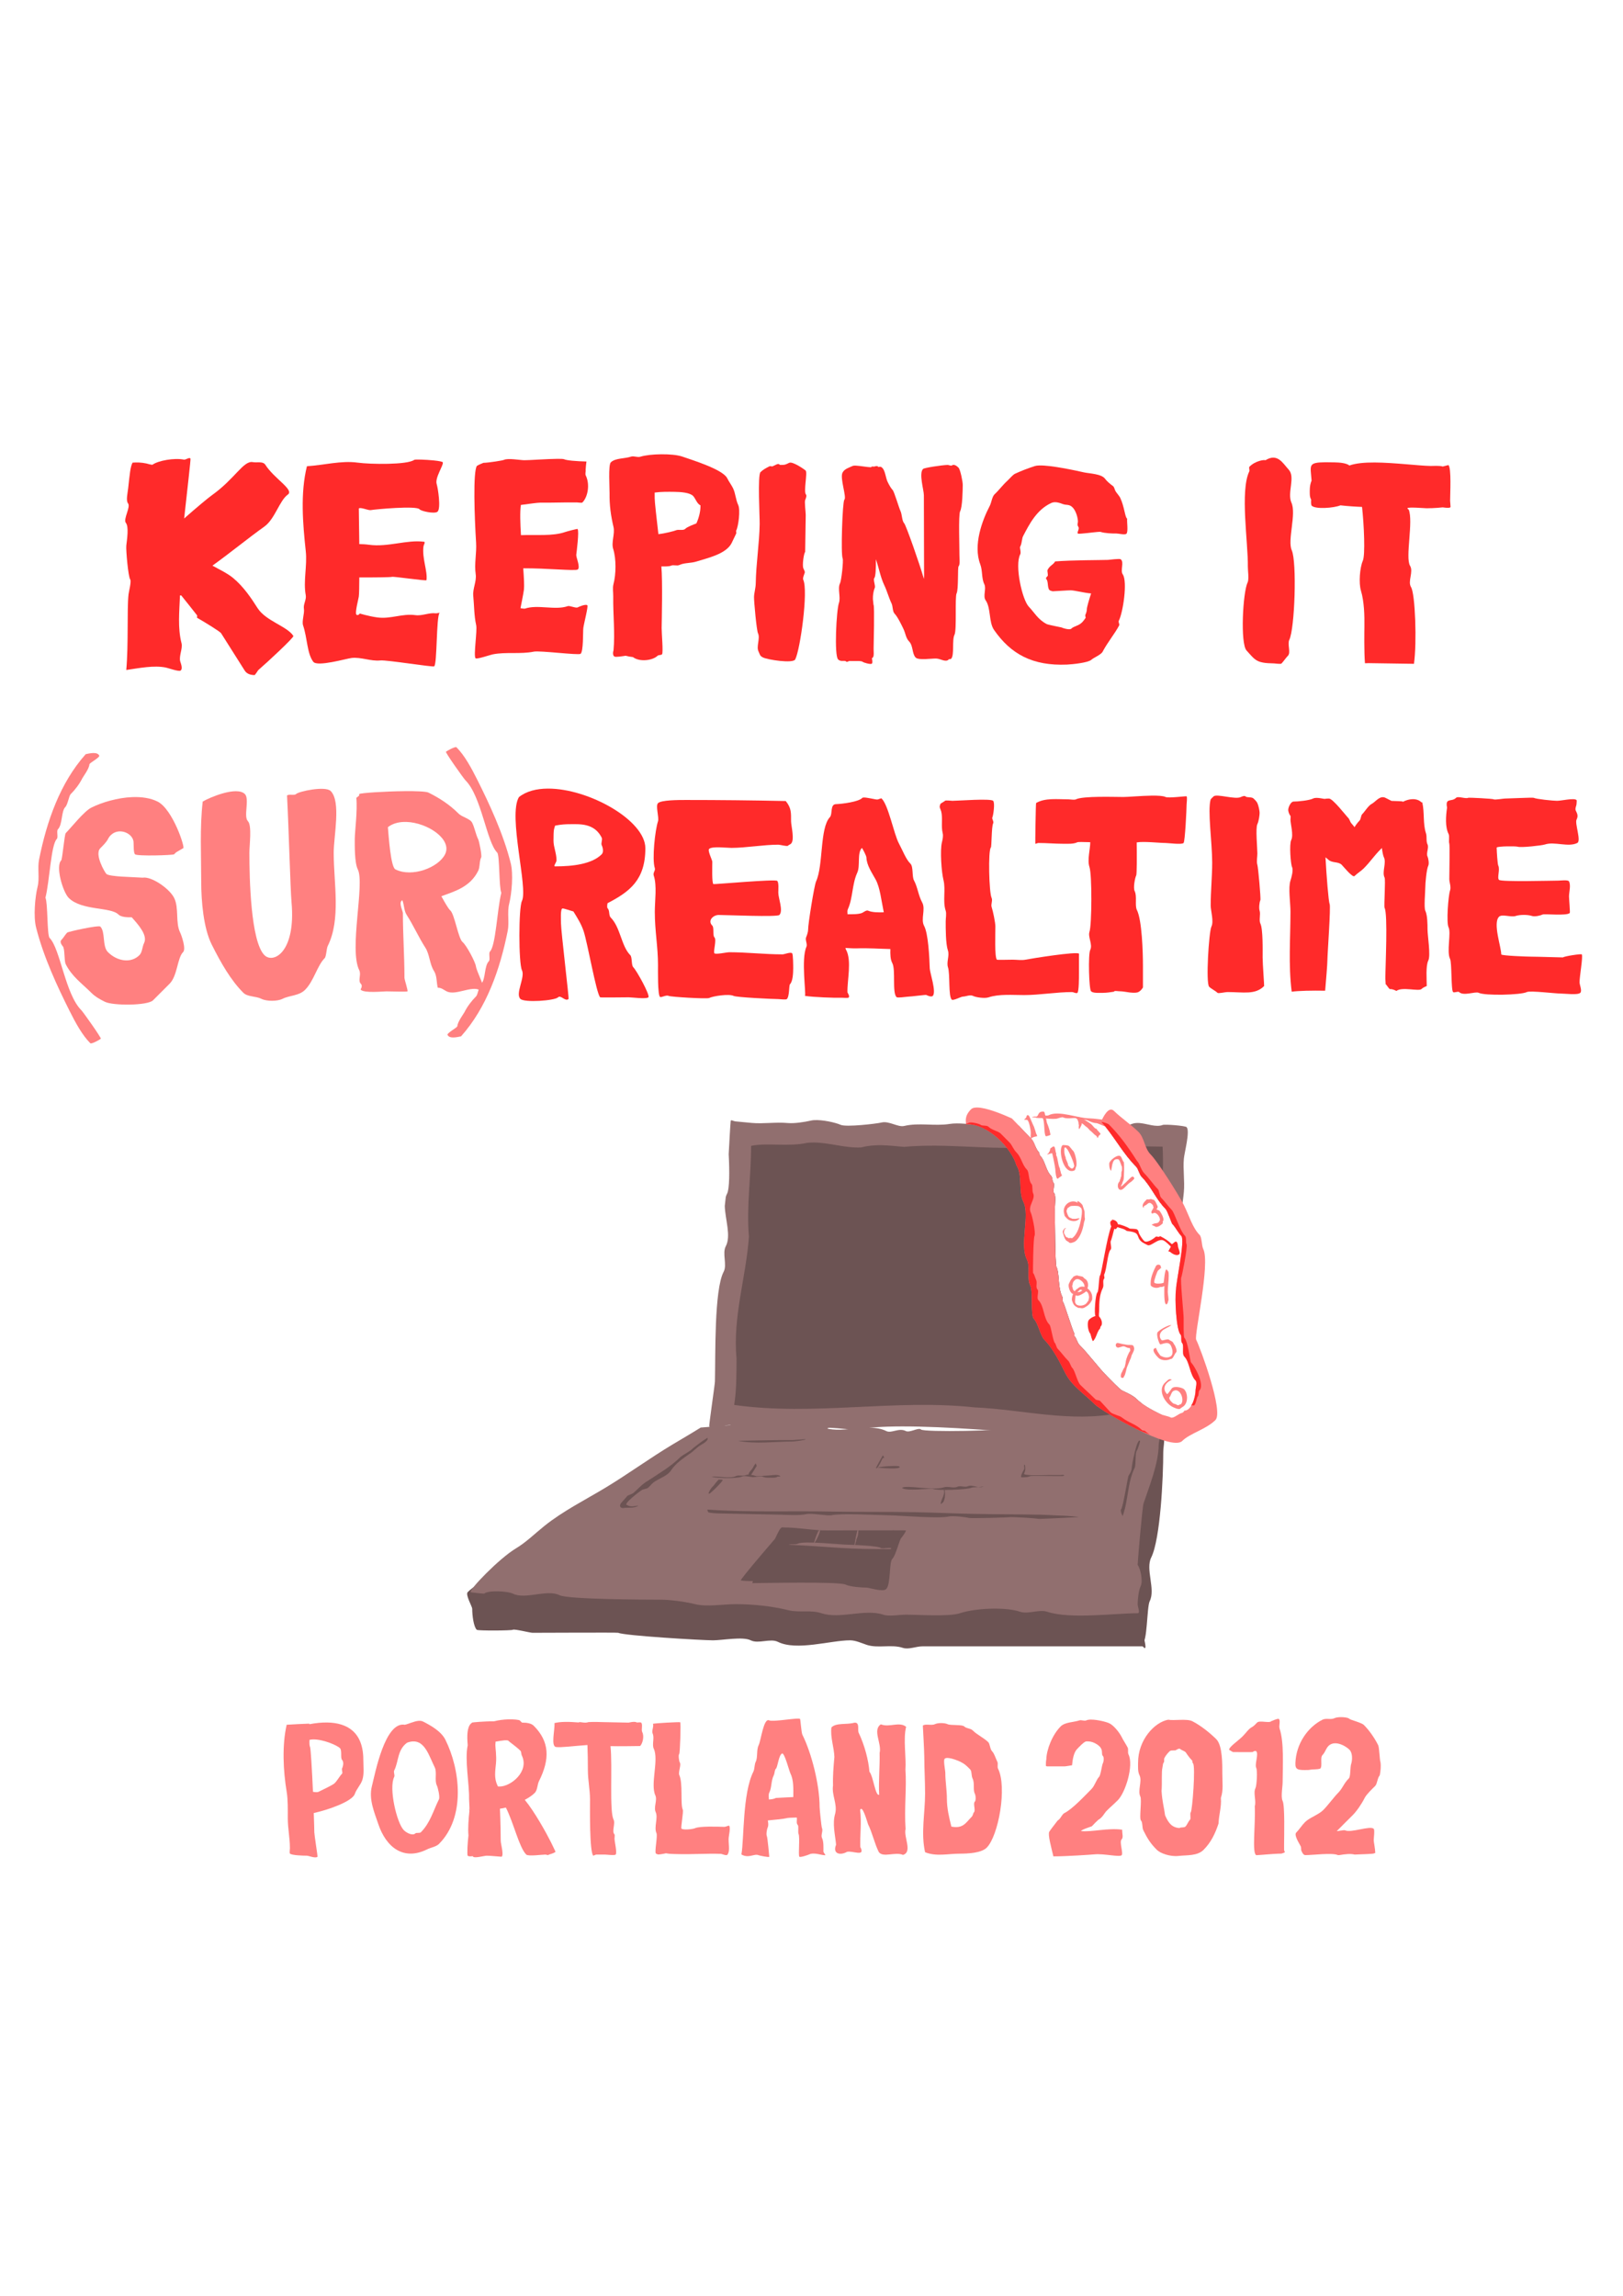<?xml version="1.0" encoding="UTF-8" standalone="no"?>
<!-- Created with Inkscape (http://www.inkscape.org/) -->

<svg
   xmlns:dc="http://purl.org/dc/elements/1.1/"
   xmlns:cc="http://creativecommons.org/ns#"
   xmlns:rdf="http://www.w3.org/1999/02/22-rdf-syntax-ns#"
   xmlns:svg="http://www.w3.org/2000/svg"
   xmlns="http://www.w3.org/2000/svg"
   xmlns:sodipodi="http://sodipodi.sourceforge.net/DTD/sodipodi-0.dtd"
   xmlns:inkscape="http://www.inkscape.org/namespaces/inkscape"
   width="744.094"
   height="1052.362"
   id="svg9169"
   version="1.1"
   inkscape:version="0.48.3.1 r9886"
   sodipodi:docname="keeping_it_surrealtime.svg">
  <defs
     id="defs9171" />
  <sodipodi:namedview
     id="base"
     pagecolor="#ffffff"
     bordercolor="#666666"
     borderopacity="1.0"
     inkscape:pageopacity="0.0"
     inkscape:pageshadow="2"
     inkscape:zoom="0.5"
     inkscape:cx="333.41371"
     inkscape:cy="608.81008"
     inkscape:document-units="px"
     inkscape:current-layer="layer1"
     showgrid="false"
     inkscape:window-width="1364"
     inkscape:window-height="766"
     inkscape:window-x="0"
     inkscape:window-y="0"
     inkscape:window-maximized="0" />
  <g
     inkscape:label="Layer 1"
     inkscape:groupmode="layer"
     id="layer1">
    <path
       style="fill:#6c5353;fill-opacity:1;stroke:#ffffff;stroke-width:1.642px;stroke-linecap:butt;stroke-linejoin:miter;stroke-opacity:0"
       d="m 518.823,669.755 c 2.479,-2.551 12.1,-14.82 13.805,-13.115 1.962,1.962 0.69,6.107 0.69,8.973 0,11.222 -1.269,39.811 -5.522,48.317 -2.722,5.445 2.071,14.494 -0.69,20.017 -1.355,2.711 -1.029,19.327 -3.451,19.327 -3.032,0 -8.554,-11.168 -9.664,-14.495 -1.432,-4.297 0.062,-9.478 -1.38,-13.805 -1.861,-5.584 -3.451,-8.79 -3.451,-14.495"
       id="path10478"
       inkscape:connector-curvature="0" />
    <path
       style="fill:#ff2a2a;fill-opacity:1;stroke:#ffffff;stroke-width:1.689px;stroke-linecap:butt;stroke-linejoin:miter;stroke-opacity:0"
       d="m 118.847,211.914 c -1.003,-0.006 -2.08,0.089 -2.978,-0.094 -4.345,-0.703 -8.056,7.581 -18.77,15.217 -1.634,1.165 -6.933,5.553 -12.674,10.629 1.47,-13.44 3.077,-27.18 2.905,-27.452 -0.495,-0.784 -2.174,0.642 -3.025,0.469 -4.292,-0.874 -11.695,0.414 -14.348,2.305 -0.305,0.217 -2.494,-0.469 -2.888,-0.55 -2.463,-0.502 -4.405,-0.527 -6.301,-0.371 -1.014,1.963 -1.251,4.912 -2.011,11.775 -0.247,2.237 -1.085,5.612 -0.06,6.893 1.322,1.651 -2.323,7.274 -1.001,8.925 1.452,1.814 0.547,7.409 0.209,10.467 -0.215,1.942 0.892,14.358 1.798,15.49 0.618,0.772 -0.654,5.741 -0.775,6.833 -0.768,6.94 0.039,22.645 -1.035,34.66 6.097,-0.886 12.702,-2.224 18.161,-1.112 1.063,0.216 5.917,1.964 6.731,1.384 1.192,-0.849 0.017,-3.536 -0.162,-4.235 -0.645,-2.515 1.22,-5.891 0.592,-8.341 -1.8,-7.02 -0.983,-14.427 -0.699,-21.884 0.168,0.044 0.338,0.045 0.515,-0.008 0.01,0.01 0.042,-0.005 0.051,0.003 2.523,3.13 5.187,6.473 7.315,9.206 -0.04,0.357 -0.079,0.69 -0.085,1.022 4.135,2.381 10.59,6.381 11.042,7.097 l 10.825,17.117 c 0.99,1.569 2.695,2.09 4.614,2.083 0.557,-0.706 1.104,-1.477 1.576,-2.237 4.579,-3.981 16.528,-15.069 16.133,-15.694 -2.817,-4.461 -12.671,-6.835 -16.436,-12.797 -2.692,-4.264 -6.442,-9.895 -11.302,-13.862 -2.554,-2.084 -6.145,-3.789 -9.368,-5.568 7.955,-5.707 16.416,-12.64 23.78,-17.888 4.897,-3.491 6.914,-11.928 10.799,-14.697 3.047,-2.172 -6.334,-7.335 -10.339,-13.679 -0.405,-0.642 -1.077,-0.919 -1.819,-1.027 -0.309,-0.045 -0.637,-0.079 -0.971,-0.081 z"
       id="path9233"
       inkscape:connector-curvature="0" />
    <path
       style="fill:#ff2a2a;fill-opacity:1;stroke:#ffffff;stroke-width:1.642px;stroke-linecap:butt;stroke-linejoin:miter;stroke-opacity:0"
       d="m 198.883,211.051 c -3.705,-0.372 -8.625,-0.525 -8.975,-0.26 -3.085,2.334 -20.182,2.071 -25.967,1.27 -7.495,-1.039 -15.66,1.198 -23.223,1.65 -3.09,12.398 -1.874,26.52 -0.533,38.975 0.727,6.752 -1.225,13.629 -0.003,20.197 0.36,1.931 -1.212,4.217 -0.852,6.148 0.368,1.974 -1.026,5.705 -0.382,7.612 1.983,5.867 1.781,12.875 4.677,16.703 1.856,2.454 15.209,-1.488 17.644,-1.75 4.275,-0.46 8.81,1.604 13.1,1.142 2.857,-0.308 24.081,3.159 24.692,2.697 1.396,-1.056 0.919,-22.683 2.473,-24.568 -0.503,0.137 -1.443,0.318 -1.849,0.262 -2.811,-0.39 -6.208,1.263 -9.181,0.851 -6.169,-0.855 -11.339,1.898 -17.596,1.031 -3.949,-0.547 -8.431,-1.894 -8.082,-1.845 0.382,0.053 -0.876,1.307 -1.471,0.521 -0.672,-0.888 0.985,-7.106 1.141,-8.232 0.163,-1.175 0.208,-4.53 0.232,-8.772 5.46,0.033 14.687,-0.059 14.951,-0.258 0.412,-0.312 15.782,1.968 15.844,1.522 0.574,-4.144 -2.117,-10.136 -1.371,-15.519 0.095,-0.684 0.972,-1.989 0.289,-2.083 -7.762,-1.076 -16.583,2.57 -25.255,1.368 -1.648,-0.228 -3.128,-0.283 -4.463,-0.308 -0.081,-8.196 -0.246,-16.325 -0.221,-16.344 0.895,-0.677 4.319,0.978 5.488,0.761 1.935,-0.36 21.04,-2.13 22.372,-0.369 0.655,0.866 6.777,2.196 8.181,1.134 1.747,-1.322 0.198,-11.093 -0.321,-12.629 -0.979,-2.898 3.224,-8.732 2.787,-10.023 -0.109,-0.323 -1.902,-0.659 -4.124,-0.882 z m 2.65,69.816 c 0.138,-0.037 0.237,-0.089 0.275,-0.117 -0.091,-0.013 -0.196,0.021 -0.275,0.117 z"
       id="path9277"
       inkscape:connector-curvature="0" />
    <path
       style="fill:#ff2a2a;fill-opacity:1;stroke:#ffffff;stroke-width:1.605px;stroke-linecap:butt;stroke-linejoin:miter;stroke-opacity:0"
       d="m 255.647,210.322 c -4.702,0.032 -13.306,0.667 -15.299,0.636 -2.061,-0.032 -7.428,-1.061 -9.335,-0.144 -0.577,0.277 -6.999,1.306 -9.409,1.343 -1.066,0.423 -2.082,0.869 -2.946,1.391 -1.862,2.426 -1.108,23.822 -0.388,35.138 0.316,4.963 -0.895,9.683 -0.173,14.568 0.47,3.182 -1.439,6.629 -1.127,9.833 0.429,4.401 0.38,9.277 1.332,13.411 0.599,2.599 -1.3,14.027 -0.286,15.233 0.514,0.611 6.591,-1.517 7.877,-1.777 5.965,-1.206 12.707,-0.006 18.848,-1.248 2.802,-0.567 20.469,1.734 21.43,0.998 1.344,-1.03 1.065,-10.006 1.259,-11.781 0.199,-1.82 2.321,-9.882 1.854,-10.438 -0.661,-0.787 -4.145,0.761 -4.272,0.858 -0.85,0.651 -3.699,-0.857 -4.764,-0.484 -5.68,1.989 -13.847,-0.887 -19.616,1.134 -0.148,0.052 -1.911,-0.133 -1.997,-0.236 -0.003,-0.003 1.409,-6.999 1.567,-8.441 0.202,-1.841 0.006,-5.473 -0.31,-9.804 9.998,-0.128 23.977,1.306 24.977,0.539 1.354,-1.038 -0.795,-5.55 -0.666,-6.731 0.146,-1.331 1.412,-10.868 0.593,-11.842 -0.118,-0.14 -4.784,1.073 -5.716,1.4 -5.597,1.96 -13.289,1.167 -20.236,1.432 -0.338,-5.574 -0.507,-10.693 -0.043,-13.853 3.336,-0.458 7.795,-1.06 8.84,-1.044 5.164,0.08 10.899,-0.191 16.932,-0.098 0.383,0.006 2.163,0.277 2.411,0.037 2.395,-2.322 3.65,-8.078 1.576,-12.391 -0.386,-0.803 0.091,-1.862 -0.062,-2.617 0.085,-1.343 0.194,-2.638 0.366,-3.791 -4.461,-0.109 -9.174,-0.5 -10.194,-1.029 -0.316,-0.164 -1.457,-0.211 -3.024,-0.201 z"
       id="path9295"
       inkscape:connector-curvature="0" />
    <path
       style="fill:#ff2a2a;fill-opacity:1;stroke:#ffffff;stroke-width:1.642px;stroke-linecap:butt;stroke-linejoin:miter;stroke-opacity:0"
       d="m 303.187,208.234 c -3.717,0.03 -7.427,0.426 -9.663,1.134 -1.249,0.395 -2.906,-0.459 -4.155,-0.064 -3.249,1.028 -7.26,0.622 -9.327,2.627 -1.236,1.199 -0.542,11.841 -0.577,14.1 -0.086,5.571 0.579,10.296 1.812,15.573 0.72,3.082 -1.107,6.991 -0.154,10.002 1.418,4.484 1.364,11.552 0.108,16.265 -0.423,1.587 -0.059,3.837 -0.085,5.488 -0.129,8.339 0.877,16.504 0.131,24.782 -0.013,0.042 -0.04,0.057 -0.053,0.102 -0.142,0.501 -0.226,1.131 -0.129,1.691 0.077,0.446 0.232,0.819 0.651,1.036 0.604,0.314 3.644,-0.158 5.085,-0.383 1.052,0.294 2.211,0.485 3.377,0.616 0.02,0.015 0.031,0.037 0.051,0.052 3.023,2.278 8.955,1.524 11.194,-0.648 0.467,-0.453 1.596,-0.233 2.063,-0.686 0.636,-0.617 -0.206,-9.896 -0.173,-12.059 0.058,-3.774 0.478,-21.466 -0.129,-28.22 1.935,0.037 3.749,-0.021 4.417,-0.342 1.111,-0.534 2.729,0.215 3.801,-0.3 2.297,-1.105 5.22,-0.766 7.926,-1.622 5.046,-1.596 13.446,-3.389 16.034,-8.372 0.76,-1.464 1.353,-2.952 2.121,-4.431 0.19,-0.365 -0.168,-1.02 0.021,-1.385 1.018,-1.961 1.973,-9.502 0.899,-11.735 -1.134,-2.359 -1.21,-5.27 -2.345,-7.629 -0.759,-1.579 -1.892,-2.983 -2.649,-4.556 -1.971,-4.099 -16.09,-8.391 -20.573,-9.963 -2.228,-0.781 -5.963,-1.103 -9.68,-1.073 z m 6.301,17.233 c 2.472,0.038 6.745,0.287 8.282,1.872 1.081,1.115 1.722,3.54 3.371,4.31 0.082,2.737 -0.742,5.775 -1.872,8.282 -1.734,0.696 -4.109,1.508 -5.17,2.537 -0.867,0.841 -3.113,0.097 -4.165,0.603 -0.657,0.316 -5.203,1.496 -8.082,1.774 -0.752,-6.509 -1.719,-14.963 -1.697,-16.392 0.013,-0.843 0.011,-1.763 -0.01,-2.668 3.024,-0.403 6.07,-0.368 9.342,-0.318 z"
       id="path9332"
       inkscape:connector-curvature="0" />
    <path
       style="fill:#ff2a2a;fill-opacity:1;stroke:#ffffff;stroke-width:1.642px;stroke-linecap:butt;stroke-linejoin:miter;stroke-opacity:0"
       d="m 357.678,213.109 c -0.995,-0.633 -0.755,-0.664 -3.461,0.637 -0.371,0.178 -1.009,-0.2 -1.38,-0.021 -1.541,0.741 -2.994,1.543 -4.184,2.697 -1.354,1.312 -0.318,20.625 -0.367,23.811 -0.136,8.782 -1.661,18.141 -1.801,27.24 -0.033,2.111 -0.757,4.329 -0.786,6.201 -0.033,2.152 1.175,15.265 1.815,16.596 1.099,2.286 -0.847,6.074 0.217,8.287 0.712,1.481 0.544,2.022 2.028,2.793 2.038,1.059 13.796,2.906 14.828,0.919 2.294,-4.417 6.062,-31.557 3.67,-36.531 -0.389,-0.809 0.737,-3.046 0.743,-3.44 0.005,-0.332 -0.502,-1.4 -0.664,-1.736 -0.637,-1.325 0.194,-6.986 0.807,-7.581 0.011,-0.011 0.238,-15.407 0.261,-16.909 0.018,-1.179 -0.648,-6.12 -0.239,-6.907 0.168,-0.324 0.805,-1.974 0.382,-2.41 -1.273,-1.313 0.772,-10.072 -0.175,-11.048 -0.491,-0.507 -5.975,-4.32 -7.539,-3.568 -1.742,0.838 -1.864,1.007 -4.157,0.971 z"
       id="path9361"
       inkscape:connector-curvature="0" />
    <path
       style="fill:#ff2a2a;fill-opacity:1;stroke:#ffffff;stroke-width:1.642px;stroke-linecap:butt;stroke-linejoin:miter;stroke-opacity:0"
       d="m 436.966,213.12 c -0.277,0.044 -0.536,0.173 -0.775,0.347 -0.491,-0.087 -1.015,-0.146 -1.278,-0.276 -0.072,-0.036 -0.322,-0.074 -0.666,-0.061 -2.407,0.084 -10.496,1.264 -11.059,1.83 -2.002,2.013 0.372,9.658 0.378,12.062 l 0.097,36.941 c 5.7e-4,0.388 -0.028,0.866 -0.073,1.435 -1.821,-6.492 -8.209,-24.672 -9.046,-25.535 -1.045,-1.078 -0.993,-4.13 -1.659,-5.515 -0.783,-1.629 -2.879,-8.962 -3.646,-9.753 -0.802,-0.827 -1.658,-2.389 -2.352,-3.833 -0.766,-1.593 -1.054,-4.943 -2.315,-6.244 -0.801,-0.826 -1.184,-0.539 -1.994,-0.441 -0.018,-0.091 -0.03,-0.239 -0.047,-0.257 -0.312,-0.321 -1.168,-0.123 -1.797,0.075 -0.017,0.005 -0.035,-0.005 -0.051,-7.9e-4 -0.493,-0.089 -0.955,-0.135 -1.285,0.185 -0.024,0.024 -0.029,0.077 -0.053,0.102 -1.491,-0.017 -4.565,-0.59 -6.659,-0.718 -0.429,-0.026 -0.803,-0.048 -1.128,-0.017 -0.325,0.03 -0.603,0.111 -0.773,0.193 -1.557,0.749 -3.598,1.252 -4.51,3.009 -1.306,2.514 2.012,11.286 0.834,12.429 -0.877,0.85 -1.673,25.056 -0.775,26.923 0.438,0.911 -0.583,10.18 -1.202,11.371 -1.22,2.348 0.391,6.435 -0.498,8.971 -1.176,3.355 -2.225,24.02 -0.4,25.903 1.372,1.415 3.073,0.152 3.78,1.084 0.163,0.168 0.742,-0.06 1.39,-0.338 2.582,0.148 5.511,-0.257 6.201,0.455 0.198,0.204 3.556,1.301 4.144,0.731 0.3,-0.29 0.248,-1.277 -0.013,-2.463 0.144,-0.065 0.301,-0.191 0.415,-0.301 0.657,-0.637 0.352,-2.871 0.371,-4.099 0.032,-2.068 0.447,-19.081 9.2e-4,-20.009 -0.018,-0.037 -0.034,-0.066 -0.05,-0.103 -0.088,-1.017 -0.249,-2.112 -0.269,-2.518 6.8e-4,-0.017 9e-5,-0.034 7.8e-4,-0.051 -0.015,-0.392 -0.011,-0.81 0.02,-1.282 0.088,-1.352 0.378,-2.89 0.83,-3.886 0.437,-0.964 -0.878,-3.772 -0.187,-4.518 0.568,-0.613 0.766,-4.509 0.697,-8.608 1.377,3.91 2.078,8.239 3.918,12.066 1.181,2.455 2.021,5.632 3.309,8.311 0.555,1.155 0.403,3.594 1.315,4.535 1.413,1.458 3.147,5.062 4.049,6.937 1.087,2.26 1.085,4.246 2.68,5.89 1.857,1.915 1.261,5.573 2.965,7.331 1.305,1.346 7.075,0.417 9.33,0.452 2.134,0.033 4.351,1.895 5.842,0.449 0.015,-0.015 -0.008,-0.111 0.002,-0.154 0.468,0.035 0.893,-0.006 1.08,-0.189 1.584,-1.536 0.327,-8.641 1.555,-11.007 1.096,-2.111 0.119,-17.35 0.96,-18.968 0.936,-1.803 0.418,-11.925 0.91,-12.402 0.767,-0.743 0.366,-3.776 0.388,-5.176 0.046,-2.955 -0.511,-18.426 0.309,-20.004 1.094,-2.106 1.175,-9.665 1.213,-12.089 0.024,-1.559 -1.117,-7.093 -1.93,-7.931 -0.987,-1.018 -1.802,-1.381 -2.494,-1.27 z"
       id="path9363"
       inkscape:connector-curvature="0" />
    <path
       style="fill:#ff2a2a;fill-opacity:1;stroke:#ffffff;stroke-width:1.809px;stroke-linecap:butt;stroke-linejoin:miter;stroke-opacity:0"
       d="m 476.312,213.368 c -0.782,0.029 -1.422,0.123 -1.903,0.278 -3.035,0.982 -6.195,2.175 -9.032,3.503 -1.054,0.493 -2.492,2.267 -3.539,3.229 -2.301,2.115 -3.838,4.327 -5.841,6.169 -1.143,1.051 -1.484,3.912 -2.185,5.251 -3.556,6.795 -7.715,18.096 -4.416,26.815 1.171,3.093 0.503,6.353 1.909,9.264 0.968,2.003 -0.738,5.382 0.555,7.243 2.546,3.664 1.367,10.02 3.894,13.656 7.695,11.073 17.675,16.526 33.411,15.856 2.574,-0.11 9.733,-0.869 11.167,-2.188 1.113,-1.023 4.439,-2.286 5.188,-3.716 2.216,-4.236 5.618,-8.306 7.574,-12.042 0.296,-0.566 -0.469,-1.54 -0.173,-2.106 1.948,-3.722 4.096,-18.035 1.817,-21.315 -1.238,-1.781 0.788,-5.628 -0.92,-6.889 -0.583,-0.43 -5.187,0.24 -5.853,0.269 -2.705,0.115 -16.745,0.074 -24.227,0.704 -0.872,1.606 -2.361,1.758 -3.445,3.846 -0.318,0.611 0.431,2.462 -0.045,2.924 -0.077,0.075 -1.087,0.807 -0.484,1.429 0.89,0.918 0.389,3.892 1.361,4.895 0.231,0.239 0.821,0.415 1.479,0.587 3.165,-0.138 6.983,-0.457 8.318,-0.436 1.952,0.03 6.204,1.207 9.315,1.426 -0.818,2.476 -2.016,6.5 -1.96,7.306 0.043,0.62 -0.348,1.869 -0.653,2.453 -0.151,0.289 -0.013,0.849 0.132,1.387 -0.566,0.801 -1.109,1.581 -1.727,2.179 -1.682,1.631 -3.65,1.619 -4.918,2.848 -0.743,0.721 -4.203,-0.375 -4.403,-0.581 -0.028,-0.029 -6.141,-1.199 -6.8,-1.541 -4.128,-2.144 -5.6,-5.255 -8.189,-7.925 -3.083,-3.179 -6.594,-19.007 -3.99,-24.021 0.44,-0.848 -0.042,-2.177 -0.103,-3.285 0.035,-0.085 0.067,-0.179 0.107,-0.255 0.475,-0.908 0.638,-1.949 0.815,-2.963 0.116,-0.434 0.179,-0.891 0.278,-1.381 0.008,-0.022 0.044,-0.029 0.052,-0.051 0.064,-0.175 0.127,-0.344 0.213,-0.51 2.821,-5.39 6.145,-11.975 12.803,-15.091 1.846,-0.864 3.803,-0.108 5.482,0.495 1.155,0.415 1.928,0.186 2.967,0.559 2.466,0.885 3.686,4.875 3.841,7.088 0.084,1.2 -0.524,1.712 0.214,2.774 0.663,0.954 -0.846,2.599 -0.201,3.075 0.278,0.205 2.569,-0.093 2.926,-0.109 1.164,-0.05 6.897,-0.871 7.501,-0.654 1.693,0.608 5.703,0.789 7.171,0.726 0.812,-0.035 3.915,0.766 4.616,0.122 0.944,-0.868 0.147,-5.655 0.363,-6.921 -0.953,-0.319 -1.289,-5.611 -3.188,-9.541 -0.54,-1.118 -1.764,-2.245 -2.308,-3.37 -0.26,-0.539 -0.454,-1.617 -0.995,-2.016 -1.306,-0.964 -2.888,-2.275 -3.592,-3.288 -1.661,-2.389 -7.231,-2.428 -9.855,-3.025 -3.253,-0.741 -15.052,-3.339 -20.525,-3.138 z"
       id="path9420"
       inkscape:connector-curvature="0" />
    <path
       style="fill:#ff2a2a;fill-opacity:1;stroke:#ffffff;stroke-width:1.694px;stroke-linecap:butt;stroke-linejoin:miter;stroke-opacity:0"
       d="m 580.171,210.968 c -0.451,-0.302 -4.628,0.175 -7.368,3.006 -0.315,0.325 0.178,1.65 -0.032,2.079 -4.337,8.88 -0.506,32.805 -0.674,43.664 -0.026,1.667 0.616,5.786 -0.112,7.277 -2.175,4.453 -3.423,27.957 -0.481,31.189 4.125,4.532 4.488,5.789 12.6,5.914 0.542,0.008 3.065,0.415 3.416,0.053 0.952,-0.983 1.894,-2.467 2.984,-3.594 1.383,-1.429 -0.369,-5.285 0.6,-7.27 2.536,-5.193 3.52,-35.736 1.122,-41.058 -2.074,-4.602 2.214,-16.592 -0.151,-21.84 -2.018,-4.477 1.908,-11.649 -1.231,-15.097 -2.801,-3.077 -5.169,-7.723 -10.672,-4.324 z"
       id="path9460"
       inkscape:connector-curvature="0" />
    <path
       style="fill:#ff2a2a;fill-opacity:1;stroke:#ffffff;stroke-width:1.642px;stroke-linecap:butt;stroke-linejoin:miter;stroke-opacity:0"
       d="m 607.728,211.891 c -8.279,0.069 -6.902,1.35 -6.412,8.413 -0.499,1.2 -0.796,2.548 -0.821,4.155 -0.024,1.535 -0.119,3.353 0.616,4.514 -0.07,1.315 -0.054,2.501 0.257,2.821 1.653,1.705 10.047,1.118 13.184,-0.154 3.45,0.382 6.944,0.616 9.901,0.718 0.92,8.327 1.514,22.058 0.359,24.675 -1.394,3.159 -1.915,10.223 -0.872,13.697 1.503,5.002 1.669,11.469 1.59,16.569 -0.032,2.069 -0.166,11.574 0.257,16.723 0.724,-0.033 1.481,-0.055 1.744,-0.051 l 20.725,0.308 c 1.384,-9.734 0.584,-32.012 -1.334,-35.139 -1.659,-2.705 1.231,-7.038 -0.462,-9.798 -2.289,-3.733 1.606,-20.414 -0.616,-25.752 -0.296,-0.169 -0.564,-0.367 -0.564,-0.616 0,-0.692 8.053,0 8.772,0 0.405,0 1.371,-0.024 2.155,-0.051 0.056,-0.002 0.097,0.002 0.154,0 0.05,-0.002 0.104,0.002 0.154,0 1.596,-0.061 3.291,-0.185 4.925,-0.359 1.148,0.145 3.029,0.459 3.591,-0.103 0.053,-0.053 -0.205,-2.52 -0.205,-2.924 0,-3.126 0.659,-14.935 -0.769,-16.364 -0.017,-0.017 -1.327,0.343 -2.616,0.667 -1.458,-0.486 -4.37,-0.238 -5.592,-0.256 -5.45,-0.084 -16.43,-1.531 -25.598,-1.59 -4.648,-0.03 -8.817,0.364 -11.593,1.385 -1.39,-1.149 -4.606,-1.403 -6.771,-1.436 -1.61,-0.025 -2.972,-0.061 -4.155,-0.051 z"
       id="path9462"
       inkscape:connector-curvature="0" />
    <path
       style="fill:#ff8080;fill-opacity:1;stroke:#ffffff;stroke-width:1.642px;stroke-linecap:butt;stroke-linejoin:miter;stroke-opacity:0"
       d="m 60.704,365.378 c -6.934,0.257 -14.152,2.485 -18.827,4.822 -3.401,1.7 -9.319,9.268 -11.747,11.696 -0.548,0.548 -1.562,11.975 -2.052,12.466 -2.726,2.726 0.731,14.53 3.437,17.236 5.906,5.906 19.238,4.054 22.777,7.592 1.129,1.129 3.637,1.331 6.105,1.282 3.092,3.455 7.423,8.29 5.643,11.85 -0.861,1.722 -0.785,4.17 -2.103,5.489 -3.945,3.945 -10.304,2.777 -14.466,-1.385 -2.688,-2.688 -1.055,-9.263 -3.488,-11.696 -0.752,-0.752 -14.714,2.299 -15.184,2.77 -1.035,1.035 -1.683,2.402 -2.719,3.437 -0.892,0.892 0.527,2.63 0.667,2.77 1.081,1.081 0.592,6.674 1.385,8.259 2.828,5.656 7.412,8.797 11.747,13.132 1.654,1.654 3.399,2.7 6.207,4.104 3.748,1.874 19.62,1.772 22.058,-0.667 l 7.592,-7.592 c 3.66,-3.66 3.516,-11.826 6.207,-14.517 1.472,-1.472 -0.758,-7.774 -1.334,-8.926 -2.287,-4.575 -0.452,-11.265 -2.77,-15.903 -2.199,-4.398 -10.521,-9.988 -14.409,-9.285 -4.84,-0.344 -15.319,-0.385 -16.678,-1.744 -0.735,-0.735 -5.542,-8.976 -2.77,-11.747 1.042,-1.042 2.793,-2.78 3.488,-4.155 3.02,-5.974 10.82,-3.601 11.696,0.818 0.221,1.117 -0.087,5.302 0.718,6.107 0.95,0.95 17.515,0.44 17.954,0 1.336,-1.336 0.003,-0.31 4.104,-2.77 1.239,0.4 -4.649,-17.868 -11.696,-21.391 -3.305,-1.653 -7.382,-2.206 -11.542,-2.052 z"
       id="path9530"
       inkscape:connector-curvature="0"
       sodipodi:nodetypes="sssssscssscssssssssscscsssscscss" />
    <path
       style="fill:#ff8080;fill-opacity:1;stroke:#ffffff;stroke-width:1.642px;stroke-linecap:butt;stroke-linejoin:miter;stroke-opacity:0"
       d="m 92.938,367.425 c -1.385,11.825 -0.69,24.814 -0.69,36.583 0,9.104 1.032,21.392 4.832,28.991 4.239,8.478 8.782,16.374 14.495,22.088 1.899,1.899 5.718,1.479 8.283,2.761 2.384,1.192 7.28,1.192 9.664,0 3.338,-1.669 7.513,-1.301 10.354,-4.142 4.038,-4.038 5.527,-11.049 8.973,-14.495 0.745,-0.745 0.836,-4.433 1.38,-5.522 6.154,-12.308 2.761,-28.823 2.761,-42.795 0,-7.623 3.447,-23.473 -1.381,-28.3 -2.46,-2.46 -14.654,0.159 -15.876,1.38 -0.805,0.805 -3.336,-0.115 -4.141,0.69 0.791,14.801 1.518,42.771 2.071,49.008 2.029,22.884 -8.395,28.188 -12.425,24.159 -6.314,-6.314 -6.903,-35.376 -6.903,-46.937 0,-3.461 1.24,-12.565 -0.69,-14.495 -2.099,-2.099 0.869,-10.175 -1.381,-12.424 -3.694,-3.694 -16.065,1.494 -19.327,3.451 z"
       id="path9548"
       inkscape:connector-curvature="0"
       sodipodi:nodetypes="cssssssssssscsssssc" />
    <path
       style="fill:#ff8080;fill-opacity:1;stroke:#ffffff;stroke-width:1.642px;stroke-linecap:butt;stroke-linejoin:miter;stroke-opacity:0"
       d="m 185.377,362.653 c -8.994,0.101 -20.155,0.816 -20.673,1.334 -0.163,0.163 0,0.437 0,0.667 l -1.334,1.077 c 0.579,5.971 -0.718,15.521 -0.718,18.929 0,2.816 -0.138,10.804 1.385,13.851 3.309,6.618 -4.125,36.637 0.667,46.22 1.031,2.062 -0.73,4.759 0.718,6.207 0.706,0.706 0.429,1.679 -0.103,2.616 0.037,0.044 0.066,0.117 0.103,0.154 1.617,1.617 10.285,0.718 11.696,0.718 1.93,0 9.423,0.273 9.695,0 0.314,-0.314 -1.385,-5.426 -1.385,-6.207 0,-10.174 -0.718,-19.75 -0.718,-29.702 0,-0.735 -1.816,-4.391 -0.667,-5.54 0.132,-0.133 0.256,-0.263 0.41,-0.359 0.905,2.141 0.682,4.72 2.001,6.771 3.146,4.894 5.449,10.179 8.567,15.03 1.985,3.089 1.916,7.505 3.95,10.67 1.446,2.25 1.098,5.337 1.744,7.695 1.493,-0.162 2.987,1.109 4.053,1.642 4.109,2.055 11.356,-2.667 15.082,-0.616 1.215,-0.017 2.21,-0.043 2.257,-0.103 0.339,-0.421 -3.713,-8.955 -3.899,-10.67 -0.219,-2.024 -4.403,-9.813 -6.105,-11.183 -2.053,-1.653 -3.676,-12.954 -5.745,-14.62 -0.628,-0.506 -2.293,-3.25 -4.001,-6.412 6.471,-2.369 13.214,-4.318 16.877,-11.645 0.913,-1.826 0.448,-4.333 1.385,-6.207 0.374,-0.748 -0.906,-7.3 -1.385,-8.259 -1.16,-2.319 -1.572,-5.196 -2.77,-7.592 -0.935,-1.871 -4.604,-2.552 -6.207,-4.155 -4.06,-4.06 -8.563,-7.026 -13.799,-9.644 -1.06,-0.53 -5.684,-0.728 -11.08,-0.667 z m -0.154,14.107 c 0.398,-0.011 0.775,-0.015 1.18,0 9.713,0.351 21.046,8.027 17.647,14.825 -3.063,6.126 -15.137,10.745 -22.777,6.925 -2.152,-1.076 -3.103,-15.404 -3.437,-19.34 1.982,-1.586 4.601,-2.328 7.387,-2.411 z"
       id="path9563"
       inkscape:connector-curvature="0" />
    <path
       style="fill:#ff8080;fill-opacity:1;stroke:#ffffff;stroke-width:1.642px;stroke-linecap:butt;stroke-linejoin:miter;stroke-opacity:0"
       d="m 42.687,345.183 c -1.227,0.029 -2.568,0.349 -3.386,0.513 -11.749,13.166 -17.867,30.701 -21.391,48.323 -0.789,3.943 0.309,8.512 -0.667,12.414 -1.193,4.772 -1.954,13.678 -0.718,18.621 3.421,13.684 9.958,27.507 15.184,37.961 2.998,5.997 6.046,11.535 9.695,15.184 0.538,0.538 4.535,-1.765 4.822,-2.052 0.34,-0.34 -8.075,-12.23 -8.977,-13.132 -7.343,-7.343 -9.622,-28.192 -14.517,-33.088 -1.197,-1.197 -0.764,-16.044 -1.898,-18.416 1.957,-7.848 2.525,-24.276 5.232,-26.983 0.667,-0.666 -0.205,-3.694 0.462,-4.36 2.191,-2.191 1.482,-8.305 3.437,-10.26 1.078,-1.078 1.668,-5.105 2.411,-5.848 2.104,-2.104 4.041,-4.646 5.386,-7.336 0.361,-0.721 3.193,-4.434 3.232,-6.412 0.141,-0.149 0.264,-0.315 0.41,-0.462 0.545,-0.545 4.447,-2.801 4.104,-3.488 -0.486,-0.972 -1.594,-1.209 -2.821,-1.18 z"
       id="path9655"
       inkscape:connector-curvature="0" />
    <path
       inkscape:connector-curvature="0"
       id="path9660"
       d="m 207.99,475.553 c 1.227,-0.029 2.568,-0.349 3.386,-0.513 11.749,-13.166 17.867,-30.701 21.391,-48.323 0.789,-3.943 -0.309,-8.512 0.667,-12.414 1.193,-4.772 1.954,-13.678 0.718,-18.621 -3.421,-13.684 -9.958,-27.507 -15.184,-37.961 -2.998,-5.997 -6.046,-11.535 -9.695,-15.184 -0.538,-0.538 -4.535,1.765 -4.822,2.052 -0.34,0.34 8.075,12.23 8.977,13.132 7.343,7.343 9.622,28.192 14.517,33.088 1.197,1.197 0.764,16.044 1.898,18.416 -1.957,7.848 -2.525,24.276 -5.232,26.983 -0.667,0.666 0.205,3.694 -0.462,4.36 -2.191,2.191 -1.482,8.305 -3.437,10.26 -1.078,1.078 -1.668,5.105 -2.411,5.848 -2.104,2.104 -4.041,4.646 -5.386,7.336 -0.361,0.721 -3.193,4.434 -3.232,6.412 -0.141,0.149 -0.264,0.315 -0.41,0.462 -0.545,0.545 -4.447,2.801 -4.104,3.488 0.486,0.972 1.594,1.209 2.821,1.18 z"
       style="fill:#ff8080;fill-opacity:1;stroke:#ffffff;stroke-width:1.642px;stroke-linecap:butt;stroke-linejoin:miter;stroke-opacity:0" />
    <path
       style="fill:#ff2a2a;fill-opacity:1;stroke:#ffffff;stroke-width:1.642px;stroke-linecap:butt;stroke-linejoin:miter;stroke-opacity:0"
       d="m 251.195,361.477 c -5.241,0.021 -9.913,1.2 -13.286,3.899 -5.103,8.593 4.303,41.768 1.385,47.605 -1.566,3.131 -1.544,28.666 0,31.754 1.589,3.178 -3.15,10.701 -0.718,13.132 1.825,1.825 15.736,0.834 17.288,-0.718 1.258,-1.258 3.348,2.192 4.822,0.718 0.23,-0.23 -3.488,-31.284 -3.488,-34.524 0,-1.363 -0.366,-6.925 0.718,-6.925 0.757,0 2.816,0.786 4.976,1.385 1.821,2.95 3.566,5.67 4.668,8.977 1.864,5.592 5.804,28.581 7.592,30.369 0.167,0.167 10.291,0 13.132,0 1.43,0 8.067,0.91 8.977,0 0.911,-0.911 -5.381,-12.255 -6.925,-13.799 -0.969,-0.969 -0.416,-4.572 -1.385,-5.54 -4.131,-4.131 -4.473,-12.732 -8.977,-17.236 -0.92,-0.92 -0.413,-3.235 -1.334,-4.155 -0.424,-0.424 -0.294,-1.371 -0.103,-2.411 10.041,-5.217 17.339,-10.557 17.339,-25.188 0,-12.769 -25.963,-27.417 -44.681,-27.342 z m 10.465,16.313 c 0.762,-0.002 1.559,0 2.462,0 5.739,0 9.53,1.772 11.747,6.207 0.46,0.92 -0.46,2.517 0,3.437 0.504,1.009 0.984,3.171 0,4.155 -4.552,4.552 -13.372,5.54 -21.391,5.54 -0.949,0 0.667,-1.821 0.667,-2.77 0,-3.279 -1.385,-6.116 -1.385,-8.977 0,-5.637 0.254,-5.076 0.718,-6.925 3.006,-0.601 4.895,-0.661 7.182,-0.667 z"
       id="path9662"
       inkscape:connector-curvature="0" />
    <path
       style="fill:#ff2a2a;fill-opacity:1;stroke:#ffffff;stroke-width:1.642px;stroke-linecap:butt;stroke-linejoin:miter;stroke-opacity:0"
       d="m 360.244,367.183 c -15.413,-0.327 -30.469,-0.488 -45.88,-0.488 -3.235,0 -11.233,0.006 -12.69,1.464 -1.222,1.222 0.582,6.552 0,8.297 -1.355,4.064 -2.801,17.465 -1.464,21.476 0.382,1.147 -0.95,2.031 -0.488,3.417 1.544,4.633 0.488,11.501 0.488,16.595 0,8.92 1.464,15.949 1.464,24.404 0,2.185 -0.209,14.05 0.976,14.642 0.634,0.317 2.795,-1.043 3.905,-0.488 0.96,0.48 17.568,1.466 18.547,0.976 1.784,-0.892 9.132,-2.023 11.226,-0.976 1.359,0.68 18.074,1.464 20.499,1.464 0.621,0 3.51,0.395 3.905,0 1.297,-1.297 0.907,-6.275 1.464,-6.833 1.265,-1.265 1.464,-4.954 1.464,-7.321 0,-0.781 0.003,-6.341 -0.488,-6.833 -0.723,-0.723 -3.544,0.488 -4.393,0.488 -8.201,0 -16.32,-0.976 -24.404,-0.976 -1.216,0 -6.198,1.123 -6.833,0.488 -0.684,-0.684 1.139,-6.182 0,-7.321 -0.901,-0.901 -0.047,-4.44 -0.976,-5.369 -2.279,-2.279 0.392,-4.881 2.928,-4.881 3.786,0 26.787,1.034 27.821,0 1.905,-1.905 -0.488,-7.654 -0.488,-10.25 0,-1.241 0.302,-4.579 -0.488,-5.369 -0.911,-0.911 -29.08,1.669 -29.285,1.464 -0.738,-0.738 -0.488,-8.325 -0.488,-10.25 0,-0.77 -2.237,-5.085 -1.464,-5.857 1.34,-1.34 7.947,-0.488 10.25,-0.488 6.549,0 14.665,-1.464 21.476,-1.464 0.828,0 4.009,0.872 4.393,0.488 0.407,-0.407 1.058,-0.569 1.464,-0.976 1.733,-1.733 0,-8.239 0,-10.25 0,-4.02 0.143,-6.044 -2.44,-9.274 z"
       id="path9683"
       inkscape:connector-curvature="0" />
    <path
       style="fill:#ff2a2a;fill-opacity:1;stroke:#ffffff;stroke-width:1.642px;stroke-linecap:butt;stroke-linejoin:miter;stroke-opacity:0"
       d="m 395.751,365.577 c -0.205,0.024 -0.327,0.084 -0.405,0.167 -1.686,1.801 -9.186,2.767 -12.121,2.864 -2.742,0.09 -1.442,4.566 -2.73,5.941 -4.726,5.048 -2.954,22.092 -6.366,29.517 -0.813,1.769 -3.711,19.754 -3.634,22.088 0.029,0.877 -0.536,2.651 -0.912,3.469 -0.547,1.19 0.691,3.168 0.144,4.358 -2.546,5.541 -0.037,21.805 -0.694,22.504 3.591,0.596 13.714,0.985 17.12,0.872 0.463,-0.015 2.638,0.208 2.922,-0.097 0.644,-0.687 -0.534,-2.179 -0.541,-2.394 -0.176,-5.329 2.071,-14.524 -0.645,-19.534 -0.119,-0.22 -0.242,-0.482 -0.283,-0.812 1.681,0.088 3.489,0.244 5.139,0.19 5.499,-0.181 10.531,0.204 15.46,0.311 -0.076,2.463 -0.01,4.798 0.88,6.438 1.649,3.043 -0.145,13.627 1.952,15.59 0.511,0.478 4.094,-0.135 4.871,-0.161 2.058,-0.068 8.604,-0.989 8.802,-0.804 0.146,0.137 2.291,1.109 2.939,0.416 1.733,-1.851 -1.322,-10.515 -1.392,-12.632 -0.169,-5.122 -0.675,-15.931 -2.593,-19.47 -1.652,-3.048 0.808,-7.609 -0.866,-10.699 -1.827,-3.37 -2.061,-6.98 -3.774,-10.141 -1.004,-1.852 -0.169,-6.32 -1.693,-7.746 -1.921,-1.798 -3.634,-6.273 -5.177,-9.119 -2.376,-4.384 -4.821,-17.73 -8.024,-20.728 -0.125,-0.117 -1.496,0.511 -1.933,0.526 -0.86,0.028 -5.008,-1.086 -6.446,-0.916 z m -0.623,23.117 c 0.133,-0.142 2.067,3.533 2.094,4.345 0.12,3.628 2.531,6.981 4.235,10.126 2.061,3.804 2.594,9.666 3.729,15.018 -2.264,0.07 -5.333,0.099 -7.159,-0.739 -0.861,-0.396 -2.204,0.816 -2.89,1.071 -1.668,0.618 -4.177,0.545 -6.551,0.575 -0.064,-0.83 -0.18,-1.642 0.129,-2.314 2.335,-5.082 1.876,-11.447 4.322,-16.772 1.451,-3.159 -0.15,-8.916 2.09,-11.309 z"
       id="path9714"
       inkscape:connector-curvature="0" />
    <path
       style="fill:#ff2a2a;fill-opacity:1;stroke:#ffffff;stroke-width:1.642px;stroke-linecap:butt;stroke-linejoin:miter;stroke-opacity:0"
       d="m 431.161,368.461 c -0.115,0.46 -0.345,0.906 -0.345,1.381 0,0.419 0.558,1.542 0.69,2.071 0.798,3.191 -0.11,6.806 0.69,10.009 0.322,1.289 -0.048,2.952 -0.345,4.141 -0.927,3.707 -0.218,13.624 0.69,17.256 1.139,4.557 -0.435,9.74 1.035,14.15 0.427,1.28 0,3.471 0,4.832 0,3.548 -0.029,10.265 1.035,13.46 0.759,2.278 -0.759,5.315 0,7.593 1.049,3.147 0.103,13.218 1.726,14.84 0.654,0.654 4.264,-1.381 5.177,-1.381 1.196,0 3.266,-0.955 4.487,-0.345 1.474,0.737 5.451,1.289 7.248,0.69 4.798,-1.599 11.089,-1.035 16.221,-1.035 7.25,0 14.715,-1.381 22.088,-1.381 0.542,0 1.948,0.813 2.416,0.345 0.728,-0.728 0.69,-7.247 0.69,-8.628 0,-2.821 0,-5.723 0,-8.283 0,-0.142 0.091,-0.944 0,-1.035 -1.091,-1.091 -21.744,2.209 -24.504,2.761 -1.793,0.359 -4.026,0 -5.867,0 -1.207,0 -7.083,0.165 -7.248,0 -1.115,-1.115 -0.69,-12.611 -0.69,-15.185 0,-1.746 -1.078,-7.031 -1.726,-8.973 -0.391,-1.172 0.548,-3.045 0,-4.141 -1.194,-2.388 -1.655,-21.814 -0.345,-23.123 0.39,-0.39 0.264,-9.501 1.035,-11.044 0.463,-0.927 -0.701,-2.049 -0.345,-2.761 0.398,-0.795 1.284,-6.654 0.345,-7.593 -1.17,-1.17 -16.165,0 -18.637,0 -0.55,0 -3.101,-0.35 -3.451,0 -0.426,0.426 -1.182,0.714 -2.071,1.38 z"
       id="path9719"
       inkscape:connector-curvature="0" />
    <path
       style="fill:#ff2a2a;fill-opacity:1;stroke:#ffffff;stroke-width:1.642px;stroke-linecap:butt;stroke-linejoin:miter;stroke-opacity:0"
       d="m 527.958,364.709 c -4.793,0.069 -10.698,0.616 -12.927,0.616 -3.863,0 -18.534,-0.531 -21.751,1.077 -0.732,0.366 -2.601,0 -3.437,0 -5.045,0 -10.765,-0.743 -14.825,1.693 -0.171,0.348 -0.429,18.603 -0.359,18.673 0.086,0.086 1.076,-0.359 1.385,-0.359 3.796,0 7.816,0.359 11.388,0.359 2.133,0 4.784,0.173 6.566,-0.718 0.285,-0.143 2.864,-0.091 5.848,0 0,3.179 -1.444,8.135 -0.359,11.388 1.219,3.658 1.088,26.436 0,29.702 -0.788,2.364 1.563,5.852 0.359,8.259 -1.033,2.066 -0.58,18.042 0.359,18.98 0.947,0.947 3.704,0.718 5.54,0.718 1.739,0 3.324,-0.301 4.925,-0.513 0.067,-0.071 0.132,-0.132 0.205,-0.205 0.204,-0.204 1.152,-0.125 2.308,0 0.046,0.005 0.107,-0.005 0.154,0 1.264,0 2.749,0.302 4.36,0.513 0.106,0.01 0.203,0.042 0.308,0.051 0.484,0.06 0.991,0.071 1.488,0.103 1.054,0.034 1.898,-0.051 2.411,-0.308 1.025,-0.512 1.59,-1.304 2.103,-2.103 l 0,-10.003 c 0,-6.166 -0.449,-20.853 -2.77,-25.495 -1.056,-2.111 0.158,-6.301 -1.026,-8.669 -0.733,-1.466 0.095,-5.987 0.718,-7.233 0.289,-0.579 0.302,-9.138 0.205,-15.082 3.083,-0.591 10.487,0.256 13.235,0.256 1.32,0 7.419,0.84 8.259,0 0.678,-0.678 1.385,-15.521 1.385,-17.595 0,-0.605 0.385,-3.411 0,-3.796 -0.171,-0.171 -8.391,0.934 -9.644,0.308 -1.058,-0.529 -3.537,-0.657 -6.412,-0.616 z"
       id="path9742"
       inkscape:connector-curvature="0" />
    <path
       style="fill:#ff2a2a;fill-opacity:1;stroke:#ffffff;stroke-width:1.642px;stroke-linecap:butt;stroke-linejoin:miter;stroke-opacity:0"
       d="m 555.061,366.39 c -1.513,5.061 0.69,19.761 0.69,28.99 0,6.382 -0.69,13.102 -0.69,19.672 0,2.393 1.507,7.339 0.345,9.664 -1.162,2.324 -2.675,25.97 -1.035,27.61 0.91,0.91 2.914,1.878 3.796,2.761 0.433,0.433 3.556,-0.345 4.487,-0.345 7.571,0 12.786,1.364 16.911,-2.761 0.082,-0.082 -0.69,-10.159 -0.69,-13.115 0,-2.986 0.202,-13.056 -1.035,-15.531 -0.734,-1.467 0.175,-4.307 -0.345,-5.867 -0.383,-1.149 -0.129,-3.884 0.345,-4.832 0.295,-0.59 -1.01,-15.111 -1.381,-16.221 -0.459,-1.376 0,-3.713 0,-5.177 0,-2.511 -0.893,-11.674 0,-13.46 0.62,-1.24 1.035,-4.023 1.035,-5.177 0,-0.952 -0.543,-3.502 -1.035,-4.487 -0.451,-0.903 -1.177,-1.522 -1.726,-2.071 -0.901,-0.901 -3.03,-0.269 -3.796,-1.035 -0.407,-0.407 -1.778,0.199 -2.071,0.345 -2.521,1.26 -10.902,-1.563 -12.425,-0.345 -0.508,0.407 -0.92,0.92 -1.38,1.38 z"
       id="path9761"
       inkscape:connector-curvature="0" />
    <path
       style="fill:#ff2a2a;fill-opacity:1;stroke:#ffffff;stroke-width:1.642px;stroke-linecap:butt;stroke-linejoin:miter;stroke-opacity:0"
       d="m 634.217,365.427 c -2.098,-0.21 -3.883,2.326 -5.284,3.027 -1.608,0.804 -3.151,3.51 -4.463,4.822 -0.474,0.474 -0.629,2.322 -1.077,2.77 -1.335,1.335 -2.421,3.129 -2.411,3.129 0.109,0 -1.33,-1.689 -1.385,-1.744 -0.567,-0.567 -0.885,-1.911 -1.385,-2.411 -1.145,-1.145 -7.134,-8.977 -8.926,-8.977 -0.71,0 -1.394,0.045 -2.001,0.154 -0.035,-0.005 -0.067,0.006 -0.103,0 -1.149,-0.189 -2.511,-0.476 -3.693,-0.462 -0.565,0.006 -1.069,0.098 -1.488,0.308 -1.738,0.869 -6.877,1.385 -8.977,1.385 -1.192,0 -2.411,2.565 -2.411,3.796 0,0.996 0.612,2.356 1.026,2.77 0.172,0.172 0,1.423 0,1.693 0,1.936 1.482,7.09 0.359,9.336 -0.995,1.989 -0.232,11.232 0.359,12.414 0.7,1.4 -0.283,4.902 -0.718,6.207 -1.085,3.255 0,10.292 0,14.158 0,12.206 -1.003,24.435 0.564,36.781 3.074,-0.436 9.216,-0.566 15.338,-0.462 0.388,-4.352 1.026,-12.269 1.026,-13.851 0,-2.742 1.623,-24.713 1.026,-25.906 -0.491,-0.981 -1.462,-13.12 -1.898,-21.391 0.445,0.374 0.977,0.772 1.231,1.026 1.722,1.722 4.613,0.817 6.207,2.411 0.602,0.602 5.012,6.017 5.848,5.181 1.121,-1.121 3.173,-2.455 4.155,-3.437 3.255,-3.255 4.593,-5.619 7.951,-8.977 0.173,-0.173 0.306,-0.344 0.462,-0.462 0.232,1.801 0.554,3.518 0.923,4.258 1.269,2.539 -0.981,6.708 0.308,9.285 0.522,1.043 -0.343,13.165 0,13.851 1.573,3.146 0.359,26.765 0.359,32.421 0,0.28 0.108,1.712 0.154,2.719 0.082,-0.006 0.162,0.008 0.205,0.051 0.106,0.106 0.788,1.183 1.642,2.103 1.08,-0.126 2.114,0.364 3.078,0.821 2.634,-2.034 10.28,0.338 11.491,-0.872 0.631,-0.631 1.51,-0.979 2.411,-1.385 0,-2.828 -0.531,-9.198 0.718,-11.696 1.15,-2.3 -0.359,-11.453 -0.359,-14.158 0,-2.342 -0.034,-6.686 -1.026,-8.669 -0.681,-1.362 0,-8.819 0,-10.67 0,-1.963 0.567,-8.367 1.385,-10.003 0.441,-0.883 0.001,-3.434 -0.359,-4.155 -0.736,-1.473 0.736,-4.068 0,-5.54 -0.759,-1.518 -0.176,-3.502 -0.718,-5.13 -1.456,-4.369 -0.598,-9.529 -1.693,-14.158 -0.11,-0.022 -0.243,0.008 -0.359,0 -2.202,-2.202 -5.959,-1.612 -8.516,-0.256 -0.032,-0.031 -0.074,-0.074 -0.103,-0.103 -0.201,-0.201 -2.909,-0.204 -5.13,-0.308 -1.007,-0.513 -2.106,-1.078 -2.821,-1.436 -0.312,-0.156 -0.624,-0.226 -0.923,-0.256 z"
       id="path9802"
       inkscape:connector-curvature="0" />
    <path
       style="fill:#ff2a2a;fill-opacity:1;stroke:#ffffff;stroke-width:1.642px;stroke-linecap:butt;stroke-linejoin:miter;stroke-opacity:0"
       d="m 663.43,370.186 c -0.548,3.789 -0.953,8.793 0.69,12.079 0.561,1.121 -0.051,3.298 0.345,4.487 0.253,0.76 0,13.756 0,16.221 0,1.506 0.891,3.54 0.345,5.177 -0.812,2.436 -1.778,14.736 -0.69,16.911 1.27,2.54 -0.976,11.163 0.69,14.495 0.868,1.736 0.404,14.209 1.381,15.185 0.46,0.46 2.301,-0.46 2.761,0 1.969,1.969 7.502,-0.391 8.973,0.345 2.798,1.399 19.344,1.027 22.088,-0.345 1.48,-0.74 13.016,0.69 15.531,0.69 2.002,0 7.834,0.794 8.973,-0.345 0.923,-0.923 -0.345,-3.599 -0.345,-4.832 0,-2.796 1.631,-11.578 1.035,-12.77 -0.183,-0.367 -8.068,0.82 -8.628,1.38 -0.052,0.052 -11.436,-0.345 -14.495,-0.345 -1.792,0 -13.805,-0.428 -13.805,-1.035 0,-3.333 -3.951,-14.341 -1.035,-17.256 1.362,-1.362 5.526,0.344 7.593,-0.345 1.943,-0.648 5.517,-0.692 7.593,0 1.226,0.409 3.873,-0.211 4.832,-0.69 0.795,-0.398 11.005,0.729 12.424,-0.69 0.23,-0.23 -0.345,-6.526 -0.345,-7.593 0,-1.972 0.938,-5.027 0,-6.902 -0.404,-0.809 -4.05,-0.345 -4.832,-0.345 -2.522,0 -26.253,0.667 -27.265,-0.345 -0.99,-0.99 0.584,-4.698 -0.345,-6.557 -0.331,-0.662 -0.69,-6.581 -0.69,-7.248 0,-0.142 -0.091,-0.944 0,-1.035 0.606,-0.606 8.681,-0.672 9.664,-0.345 1.452,0.484 10.926,-0.536 12.425,-1.035 4.421,-1.474 10.702,1.379 14.84,-0.69 1.887,-0.944 -1.208,-8.972 -0.345,-10.699 0.796,-1.591 0.446,-2.56 -0.345,-4.142 -0.472,-0.944 0.345,-2.262 0.345,-3.106 0,-0.27 0.172,-1.553 0,-1.726 -1.084,-1.084 -6.896,0.345 -8.973,0.345 -1.699,0 -9.467,-0.765 -10.699,-1.38 -0.428,-0.214 -11.494,0.345 -13.115,0.345 -0.774,0 -4.821,0.701 -5.177,0.345 -0.271,-0.271 -11.374,-0.87 -11.734,-0.69 -1.165,0.582 -4.637,-0.885 -5.522,0 -2.074,2.074 -5.087,-0.239 -4.141,4.487 z"
       id="path9870"
       inkscape:connector-curvature="0" />
    <path
       style="fill:#ff8080;fill-opacity:1;stroke:#ffffff;stroke-width:1.642px;stroke-linecap:butt;stroke-linejoin:miter;stroke-opacity:0"
       d="m 150.054,789.572 c -2.608,-0.043 -5.37,0.24 -8.156,0.769 -0.052,-0.106 -0.136,-0.187 -0.205,-0.257 -0.031,-0.031 -9.899,0.441 -10.26,0.513 -2.176,9.431 -1.593,21.167 0,30.728 0.622,3.73 0.513,8.495 0.513,12.209 0,4.579 0.975,8.973 0.975,13.645 0,0.382 -0.244,2.219 0,2.462 0.848,0.848 6.161,0.975 7.797,0.975 0.772,0 3.969,1.366 4.873,0.462 0.09,-0.09 -1.488,-10.164 -1.488,-11.183 0,-1.114 -0.096,-4.572 -0.256,-8.823 7.031,-1.557 17.707,-5.414 18.827,-8.772 0.731,-2.194 2.694,-4.132 3.437,-6.361 0.917,-2.751 0.462,-6.277 0.462,-9.234 0,-12.646 -7.301,-16.982 -16.518,-17.134 z m -6.566,7.746 c 4.566,-0.104 11.028,2.666 12.363,4.001 1.046,1.046 0.15,4.561 0.975,5.386 0.795,0.795 0.618,2.662 0,3.899 -0.256,0.512 0.39,2.021 0,2.411 -1.098,1.098 -2.047,3.022 -3.437,4.412 -0.766,0.766 -5.682,3.072 -7.336,3.899 -0.59,0.295 -1.527,0.184 -2.565,0 -0.437,-9.857 -1.03,-19.912 -1.334,-20.519 -0.316,-0.632 -0.317,-1.882 -0.256,-3.283 0.495,-0.11 1.024,-0.192 1.59,-0.205 z"
       id="path9887"
       inkscape:connector-curvature="0" />
    <path
       style="fill:#ff8080;fill-opacity:1;stroke:#ffffff;stroke-width:1.642px;stroke-linecap:butt;stroke-linejoin:miter;stroke-opacity:0"
       d="m 191.964,788.803 c -2.137,0.156 -4.74,1.471 -6.361,1.795 -9.097,-1.609 -13.582,22.114 -15.133,28.317 -1.476,5.903 1.257,12.081 2.924,17.082 3.605,10.814 11.654,17.103 22.469,11.696 1.6,-0.8 4.098,-1.174 5.386,-2.462 12.3,-12.3 9.766,-34.125 2.924,-47.81 -1.973,-3.945 -7.126,-6.744 -10.26,-8.31 -0.55,-0.275 -1.237,-0.36 -1.949,-0.308 z m -2.719,9.439 c 5.649,-0.334 7.603,6.947 10.055,11.85 1.152,2.304 -0.173,6.014 0.975,8.31 0.489,0.978 1.499,5.313 0.975,6.361 -2.594,5.187 -3.979,10.802 -8.31,15.133 -0.481,0.482 -2.107,0.106 -2.462,0.462 -1.302,1.302 -4.107,-0.208 -5.335,-1.436 -3.206,-3.206 -7,-19.242 -4.412,-24.418 0.39,-0.781 -0.39,-2.143 0,-2.924 2.115,-4.23 1.386,-9.397 5.848,-12.722 0.971,-0.388 1.861,-0.568 2.668,-0.616 z"
       id="path9917"
       inkscape:connector-curvature="0" />
    <path
       style="fill:#ff8080;fill-opacity:1;stroke:#ffffff;stroke-width:1.642px;stroke-linecap:butt;stroke-linejoin:miter;stroke-opacity:0"
       d="m 232.849,788.136 c -2.022,0.065 -4.289,0.347 -6.31,0.872 -0.032,0.008 -0.071,-0.008 -0.103,0 -0.304,-0.013 -0.668,-0.005 -1.129,0 -3.018,0.037 -8.762,0.451 -8.926,0.616 -0.112,0.112 -0.188,0.206 -0.256,0.308 -0.006,0.008 -0.046,-0.008 -0.051,0 -0.074,0.036 -0.146,0.095 -0.205,0.154 -1.67,1.67 -1.847,5.383 -1.436,9.952 -1.458,6.397 0.786,18.084 0.616,24.418 -0.02,0.754 0.198,3.101 0.205,5.079 2.7e-4,0.071 2.9e-4,0.136 0,0.205 -0.022,0.159 -0.402,-2.106 -0.051,0.462 -0.362,3.449 -0.744,7.942 -0.424,11.132 -0.386,2.802 -0.731,8.899 -0.345,9.285 0.345,0.345 1.238,0.358 2.308,0.205 0.051,0.079 0.089,0.191 0.154,0.256 0.79,0.79 5.116,-0.462 6.31,-0.462 1.535,0 6.765,0.519 6.823,0.462 1.008,-1.008 -0.462,-5.862 -0.462,-7.284 0,-2.239 -0.095,-8.8 -0.359,-14.723 0.877,-0.117 1.794,-0.28 2.719,-0.513 3.6,7.072 6.085,18.294 9.336,21.545 0.891,0.891 7.372,0 8.772,0 0.309,0 0.691,0.138 1.077,0.256 1.19,-0.566 2.556,-0.667 3.591,-1.539 -0.8,-1.731 -1.993,-4.139 -2.206,-4.566 -1.897,-3.794 -7.376,-13.783 -11.901,-19.237 1.64,-0.888 3.236,-1.851 4.566,-3.181 1.274,-1.274 1.165,-3.818 1.949,-5.386 5.059,-10.118 4.883,-18.099 -2.411,-25.393 -1.153,-1.153 -3.204,-1.444 -5.386,-1.436 l -0.975,-0.975 c -0.316,-0.316 -2.651,-0.604 -5.489,-0.513 z m -1.488,9.593 c 0.386,-0.028 0.755,-0.017 1.026,0 0.299,0.019 0.522,0.06 0.616,0.154 0.859,0.859 3.563,2.594 5.727,4.757 0.181,0.181 0.311,1.648 0.462,1.949 3.675,7.35 -4.964,14.326 -10.138,14.326 -0.127,0 -0.544,-0.028 -0.821,-0.051 -0.051,-0.179 -0.099,-0.352 -0.154,-0.462 -1.627,-3.254 -1.033,-6.517 -0.69,-10.138 0.329,-3.483 -0.284,-6.876 -0.284,-8.432 0,-0.289 0.056,-0.908 0.103,-1.488 1.446,-0.252 2.997,-0.531 4.155,-0.616 z"
       id="path9923"
       inkscape:connector-curvature="0"
       sodipodi:nodetypes="cccssccsccccccscssssccssccccssscsscccscsccsscccc" />
    <path
       style="fill:#ff8080;fill-opacity:1;stroke:#ffffff;stroke-width:1.642px;stroke-linecap:butt;stroke-linejoin:miter;stroke-opacity:0"
       d="m 269.823,789.381 c -1.91,0.711 -3.777,-0.35 -4.569,0.165 -4.474,-0.369 -8.335,-0.411 -11.054,0.292 0.26,3.092 -1.759,10.633 0.732,10.968 2.256,0.304 8.083,-0.475 14.39,-0.923 0.136,3.844 0.205,7.682 0.205,11.696 0,4.36 0.975,8.847 0.975,13.184 0,4.173 -0.278,24.089 1.488,25.854 0.078,0.078 0.942,-0.513 1.488,-0.513 l 3.899,0 c 0.777,0 4.379,0.495 4.873,0 0.769,-0.769 -0.513,-5.96 -0.513,-7.284 0,-0.298 0.19,-1.759 0,-1.949 -1.415,-1.415 0.525,-4.901 -0.462,-6.874 -1.953,-3.906 -0.407,-24.651 -1.385,-33.601 2.692,0.113 13.587,-0.044 13.594,-0.051 1.085,-1.085 1.982,-4.347 0.975,-6.361 -0.591,-1.181 0.355,-3.493 -0.513,-4.36 -0.204,-0.204 -1.359,-0.101 -2.001,-0.051 -0.256,-0.22 -0.661,-0.306 -1.18,-0.308 -0.756,-0.002 -1.719,0.172 -2.616,0.359 l -12.013,-0.244 c -1.077,-0.022 -3.778,-0.168 -6.313,10e-4 z"
       id="path9992"
       inkscape:connector-curvature="0"
       sodipodi:nodetypes="cccscssssssscsccsscccsc" />
    <path
       style="fill:#ff8080;fill-opacity:1;stroke:#ffffff;stroke-width:1.642px;stroke-linecap:butt;stroke-linejoin:miter;stroke-opacity:0"
       d="m 311.847,789.462 c -0.199,-0.211 -11.768,0.434 -12.492,0.699 0.482,1.245 -0.695,3.25 -0.135,4.461 0.924,1.998 -0.392,5 0.508,6.944 2.419,5.229 -1.673,16.217 0.735,21.424 0.975,2.108 -0.865,5.451 0.129,7.6 1.253,2.708 -0.89,6.928 0.374,9.66 0.614,1.327 -0.951,8.622 -0.283,9.332 0.222,0.236 0.411,0.272 0.609,0.224 0.013,0.051 0.017,0.123 0.047,0.155 0.245,0.26 2.067,-0.029 3.965,-0.444 0.018,-0.003 0.033,0.005 0.051,0.002 1.348,0.326 4.102,0.33 4.967,0.356 6.87,0.209 13.155,-0.319 20.07,-0.109 0.662,0.02 2.526,0.96 3.066,0.452 0.187,-0.176 0.257,-0.429 0.379,-0.656 0.737,-1.369 0.151,-4.974 0.199,-6.563 0.053,-1.756 1.07,-5.268 0.188,-6.204 -0.043,-0.046 -1.666,0.617 -2.071,0.604 -3.143,-0.095 -11.345,-0.388 -13.516,0.616 -1.043,0.482 -5.496,0.935 -6.215,0.171 -0.368,-0.391 1,-7.782 0.62,-8.603 -1.208,-2.611 0.161,-12.111 -1.62,-15.959 -0.581,-1.256 1.089,-4.877 0.177,-5.845 -0.167,-0.178 -0.755,-3.274 -0.192,-3.804 0.36,-0.339 0.816,-14.112 0.441,-14.511 z"
       id="path10013"
       inkscape:connector-curvature="0" />
    <path
       style="fill:#ff8080;fill-opacity:1;stroke:#ffffff;stroke-width:1.642px;stroke-linecap:butt;stroke-linejoin:miter;stroke-opacity:0"
       d="m 366.071,787.777 c -2.753,-0.059 -11.947,1.542 -13.389,0.821 -2.617,-1.308 -3.773,9.188 -4.873,11.388 -1.076,2.153 -0.331,5.587 -1.334,7.592 -0.652,1.303 -0.446,3.251 -1.077,4.514 -5.042,10.084 -4.211,31.015 -5.489,37.961 3.299,1.979 6.041,-0.57 7.9,0.359 0.243,0.121 4.873,1.12 4.873,0.667 0,-0.41 -0.81,-8.802 -1.077,-9.336 -0.441,-0.883 -10e-4,-3.383 0.359,-4.104 0.422,-0.843 0.258,-2.023 0.051,-3.181 3.643,-0.326 7.567,-0.744 8.259,-0.975 0.72,-0.24 2.899,-0.333 5.027,-0.359 0.214,1.252 -0.376,2.599 0.462,3.437 0.51,0.51 -0.033,3.372 0.359,4.155 0.683,1.366 -0.236,9.767 0.359,10.362 0.436,0.436 3.987,-0.788 4.463,-1.026 2.174,-1.087 5.59,0.359 7.284,0.359 0.62,0 -0.718,-1.125 -0.718,-1.744 0,-1.845 0.173,-4.528 -0.667,-6.207 -0.598,-1.196 0.598,-3.318 0,-4.514 -0.277,-0.554 -1.077,-8.79 -1.077,-9.644 0,-10.116 -3.665,-24.668 -7.9,-33.139 -0.488,-0.976 -0.863,-7.019 -1.077,-7.233 -0.088,-0.088 -0.325,-0.145 -0.718,-0.154 z m -7.541,16.005 c 1.124,-0.562 3.257,7.898 3.796,8.977 1.594,3.189 1.396,7.127 1.385,10.978 -3.713,0.189 -7.888,0.379 -7.951,0.41 -0.97,0.485 -2.065,0.65 -3.232,0.718 -0.063,-1.095 -0.275,-2.271 0.154,-3.129 1.205,-2.411 0.753,-5.353 2.052,-7.951 0.527,-1.053 0.295,-2.347 1.026,-3.078 0.791,-0.791 1.243,-6.162 2.77,-6.925 z"
       id="path10060"
       inkscape:connector-curvature="0" />
    <path
       style="fill:#ff8080;fill-opacity:1;stroke:#ffffff;stroke-width:1.642px;stroke-linecap:butt;stroke-linejoin:miter;stroke-opacity:0"
       d="m 391.618,789.675 c -3.35,0.98 -8.316,-0.104 -10.437,2.153 -0.574,4.544 1.214,9.018 1.359,13.545 -0.386,4.362 -0.767,8.684 -0.624,13.072 -0.672,4.383 2.031,8.358 1.023,12.764 -1.429,4.793 -0.069,9.563 0.376,14.364 -1.743,4.325 2.007,5.002 5.038,3.266 2.694,-0.614 8.541,2.527 6.065,-2.241 -0.169,-5.66 0.646,-11.309 -0.08,-16.973 1.024,-2.427 3.055,4.831 3.62,6.533 2.056,4.195 2.857,8.453 4.872,12.665 1.785,2.938 7.739,-0.152 11.166,1.441 4.48,-1.388 0.223,-8.159 1.185,-11.885 -0.667,-9.639 0.54,-19.024 -0.068,-27.152 0.428,-5.639 -1.106,-14.13 0.324,-19.698 -3.212,-2.546 -7.692,0.463 -11.59,-1.125 -3.972,2.594 0.507,8.79 -0.568,13.122 0.136,6.401 -0.537,12.783 -0.207,19.157 -1.781,0.786 -2.644,-8.395 -4.472,-10.57 -0.387,-4.936 -2.026,-11.782 -4.999,-18.014 -0.472,-1.456 0.662,-4.776 -1.985,-4.425 z"
       id="path10065"
       inkscape:connector-curvature="0"
       sodipodi:nodetypes="cccccccccccccccccccccc" />
    <path
       style="fill:#ff8080;fill-opacity:1;stroke:#ffffff;stroke-width:1.642px;stroke-linecap:butt;stroke-linejoin:miter;stroke-opacity:0"
       d="m 431.505,789.829 c -1.137,0 -2.265,0.183 -2.924,0.513 -1.453,0.726 -4.501,-0.321 -5.489,0.667 -0.019,0.019 0.667,11.424 0.667,14.517 0,5.047 0.359,10.888 0.359,16.569 0,9.056 -1.982,18.115 0,26.932 5.189,2.076 10.523,0.667 15.851,0.667 3.757,0 9.909,-0.265 12.414,-2.77 5.36,-5.36 9.434,-27.71 5.181,-36.217 -0.425,-0.85 0.117,-2.279 -0.308,-3.129 -0.775,-1.55 -1.386,-3.797 -2.411,-4.822 -0.961,-0.961 -0.973,-3.384 -1.744,-4.155 -1.957,-1.957 -5.126,-3.382 -7.233,-5.489 -0.861,-0.861 -2.815,-0.763 -3.796,-1.744 -0.938,-0.938 -6.336,-0.398 -7.592,-1.026 -0.659,-0.33 -1.838,-0.513 -2.975,-0.513 z m 3.129,16.005 c 2.034,0.108 5.089,1.441 5.694,1.744 2.058,1.029 2.726,1.751 4.463,3.488 0.82,0.82 0.477,2.903 1.077,4.104 1.112,2.224 0.139,5.152 1.026,6.925 0.481,0.961 0.622,3.174 0,3.796 -0.863,0.863 0.504,3.959 -0.359,4.822 -0.48,0.48 -0.411,1.437 -1.026,2.052 -2.699,2.699 -3.929,5.596 -9.336,4.514 -1.095,-4.304 -2.052,-8.527 -2.052,-12.773 0,-3.931 -0.718,-7.817 -0.718,-11.747 0,-1.264 -1.008,-5.866 -0.308,-6.566 0.329,-0.329 0.861,-0.395 1.539,-0.359 z"
       id="path10073"
       inkscape:connector-curvature="0" />
    <path
       style="fill:#ff8080;fill-opacity:1;stroke:#ffffff;stroke-width:1.642px;stroke-linecap:butt;stroke-linejoin:miter;stroke-opacity:0"
       d="m 500.277,788.238 c -0.951,-0.006 -1.741,0.101 -2.257,0.359 -0.825,0.412 -2.247,-0.294 -3.129,0 -2.744,0.915 -6.594,0.746 -8.618,2.77 -3.853,3.853 -6.47,10.691 -6.566,15.03 -3.3e-4,0.017 2.9e-4,0.036 0,0.051 -0.173,0.864 -0.235,1.93 -0.205,2.975 0.176,0.134 0.365,0.256 0.513,0.256 l 7.951,0 c 0.575,0 2.139,-0.297 3.54,-0.513 0.241,-2.867 0.86,-5.99 2.308,-7.438 1.21,-1.21 2.595,-2.827 4.001,-3.488 1.333,-0.097 2.695,0.065 4.001,0.718 4.897,2.448 2.7,4.804 3.796,5.899 0.602,0.602 0.466,2.505 0,3.437 -0.488,0.977 -0.952,5.415 -1.744,6.207 -1.191,1.191 -1.995,4.098 -3.437,5.54 -2.925,2.925 -8.707,9.176 -12.414,11.029 -1.228,0.614 -1.699,2.638 -3.078,3.386 -0.022,0.011 -0.029,0.04 -0.051,0.051 -1.656,2.188 -3.494,4.475 -3.847,5.181 -0.689,1.377 0.968,7.288 1.898,11.234 5.626,0.025 17.353,-0.778 18.878,-0.923 4.264,-0.407 11.451,1.374 12.414,0.41 0.894,-0.894 -1.185,-6.098 0,-7.284 0.885,-0.885 0.207,-2.542 0.257,-4.412 -6.49,-0.939 -13.908,1.147 -18.929,0.616 0.897,-0.897 3.184,-1.488 5.027,-2.206 0.979,-1.058 2.061,-2.171 2.975,-2.975 1.768,-0.884 2.812,-3.12 3.796,-4.104 1.661,-1.661 3.393,-3.137 5.13,-4.873 3.507,-3.507 7.401,-15.978 4.873,-21.032 -0.423,-0.847 0.071,-2.218 -0.359,-3.078 -0.735,-1.471 -1.901,-3.136 -2.77,-4.873 -1.053,-2.106 -3.572,-5.223 -5.54,-6.207 -1.432,-0.716 -5.561,-1.725 -8.413,-1.744 z"
       id="path10078"
       inkscape:connector-curvature="0" />
    <path
       style="fill:#ff8080;fill-opacity:1;stroke:#ffffff;stroke-width:1.642px;stroke-linecap:butt;stroke-linejoin:miter;stroke-opacity:0"
       d="m 535.571,788.29 c -6.218,1.123 -13.799,9.184 -13.799,19.647 0,2.051 -0.189,4.137 0.667,5.848 1.315,2.63 -0.976,7.026 0.359,9.695 0.794,1.589 -0.608,10.113 0.308,11.029 0.835,0.835 0.44,3.189 1.077,4.463 1.823,3.646 3.076,5.846 6.207,8.977 1.535,1.535 5.99,3.224 10.003,2.77 3.725,-0.421 8.538,0.08 11.388,-2.77 3.404,-3.404 5.313,-7.372 6.874,-12.055 0.167,-4.239 1.425,-7.66 1.077,-11.747 1.218,-3.654 0.667,-7.024 0.667,-11.029 0,-4.112 0.137,-12.995 -2.77,-15.903 -2.514,-2.514 -6.983,-6.236 -11.029,-8.259 -2.453,-1.227 -8.418,-0.145 -11.029,-0.667 z m 5.079,13.286 c 0.177,-0.005 0.347,0.039 0.462,0.154 0.479,0.479 1.98,0.954 2.411,1.385 0.092,0.092 1.665,2.613 3.078,3.899 0.025,0.545 0.092,1.015 0.359,1.282 1.247,1.247 -0.321,21.713 -1.026,22.417 -0.521,0.521 0.185,2.892 -0.359,3.437 -0.863,0.863 -1.24,2.266 -2.103,3.129 -0.596,0.596 -2.225,0.173 -2.719,0.667 -3.34,-0.21 -5.033,-2.173 -6.604,-5.848 -0.528,-3.979 -1.289,-6.141 -1.604,-11.029 0.003,-0.047 -0.003,-0.106 0,-0.154 0.284,-3.512 -0.101,-8.941 0.41,-10.721 -0.006,-0.051 0.006,-0.103 0,-0.154 0.197,-0.602 0.142,-1.681 0.564,-2.103 0.415,-0.415 0.028,-1.492 0.308,-2.052 0.676,-1.353 1.538,-2.256 2.411,-3.129 0.76,-0.76 2.515,-0.052 3.129,-0.667 0.064,-0.064 0.752,-0.501 1.282,-0.513 z"
       id="path10105"
       inkscape:connector-curvature="0"
       sodipodi:nodetypes="cssssssscccscsccsscsccsccccccccsccc" />
    <path
       style="fill:#ff8080;fill-opacity:1;stroke:#ffffff;stroke-width:1.642px;stroke-linecap:butt;stroke-linejoin:miter;stroke-opacity:0"
       d="m 586.048,787.879 c -0.796,0.036 -3.114,1.011 -3.18,1.077 -1.065,1.065 -5.343,-0.556 -6.566,0.667 -0.48,0.48 -1.44,1.618 -2.411,2.103 -1.4,0.7 -2.758,2.758 -4.155,4.155 -2.231,2.231 -6.345,4.885 -6.207,6.207 0.575,0.345 1.144,0.726 1.744,1.026 0.018,0.008 8.885,0.093 8.977,0 0.085,-0.085 1.233,-0.819 1.693,-0.359 1.217,1.217 -0.801,5.99 0,7.592 0.603,1.206 0.269,8.08 -0.359,9.336 -1.092,2.184 0.47,5.925 -0.308,8.259 0.392,8.575 -1.363,21.415 0.667,22.445 1.444,0 7.715,-0.697 11.542,-0.718 0.731,-0.215 1.345,-0.421 1.59,-0.667 0.055,-0.055 -0.359,-0.64 -0.359,-1.026 l 0,-2.77 c 0,-3.395 0.414,-17.514 -0.667,-19.675 -0.915,-1.83 0,-6.527 0,-8.618 0,-7.089 0.739,-18.148 -1.385,-24.521 -0.46,-1.38 0.529,-3.575 -0.359,-4.463 -0.039,-0.039 -0.143,-0.057 -0.256,-0.051 z"
       id="path10171"
       inkscape:connector-curvature="0"
       sodipodi:nodetypes="cssssccsssscccssssscscc" />
    <path
       style="fill:#ff8080;fill-opacity:1;stroke:#ffffff;stroke-width:1.642px;stroke-linecap:butt;stroke-linejoin:miter;stroke-opacity:0"
       d="m 614.468,787.11 c -1.051,0.035 -2.047,0.177 -2.616,0.462 -1.685,0.842 -3.821,-0.141 -5.54,0.718 -6.649,3.324 -12.141,10.922 -12.414,20.006 -0.088,2.987 1.187,3.185 6.092,3.028 2.347,-0.429 3.623,-0.107 5.296,-0.617 1.145,-1.145 -0.165,-5.016 1.026,-6.207 0.616,-0.616 1.172,-1.627 1.744,-2.77 2.454,-4.909 8.427,-1.884 10.67,0.359 1.393,1.393 1.364,4.685 0.718,6.551 -0.458,1.325 -0.212,5.717 -1.026,6.53 -2.531,2.531 -2.645,4.374 -5.181,6.91 -1.486,1.486 -4.536,5.577 -6.566,7.608 -2.154,2.154 -6.321,3.5 -8.31,5.489 -1.617,1.617 -2.693,3.462 -4.104,4.873 -1.126,1.126 1.56,5.223 2.052,6.207 0.203,0.407 0.248,1.117 0.256,1.898 0.462,1.072 0.942,2.206 1.949,2.206 3.383,0 12.465,-1.206 14.877,0 0.002,10e-4 0.434,-3.1e-4 0.462,0 0.052,-0.01 0.101,0.01 0.154,0 2.742,-0.484 5.267,-0.739 7.028,-0.256 4.174,-0.156 8.429,-0.316 8.721,-0.462 0.186,-0.093 0.51,-0.211 0.769,-0.308 -0.071,-2.091 -0.718,-4.988 -0.718,-5.848 0,-0.825 0.525,-4.656 0,-5.181 -1.615,-1.615 -10.442,2.012 -13.132,0.667 -0.472,-0.236 -3.796,0.531 -3.796,0.359 2.366,-2.418 4.828,-4.828 7.233,-7.233 1.88,-1.88 4.151,-5.173 5.54,-7.951 0.851,-1.701 3.577,-4.244 4.822,-5.489 0.997,-0.997 1.01,-3.78 2.103,-4.873 0.411,-2.024 0.616,-4.393 0.308,-6.207 -0.313,-0.313 -0.514,-6.569 -1.026,-7.592 -1.613,-3.225 -3.983,-6.702 -6.566,-9.285 -1.076,-1.076 -6.119,-2.323 -6.566,-2.77 -0.599,-0.599 -2.506,-0.879 -4.258,-0.821 z"
       id="path10205"
       inkscape:connector-curvature="0"
       sodipodi:nodetypes="ccsccccssssssssccsscccscsscccssccssssc" />
    <path
       style="fill:#6c5353;stroke:#ffffff;stroke-width:1.642px;stroke-linecap:butt;stroke-linejoin:miter;stroke-opacity:0"
       d="m 231.679,720.143 c -1.685,0.975 -12.07,4.477 -17.256,9.663 -1.16,1.16 2.071,6.653 2.071,7.593 0,2.972 0.622,8.215 2.071,9.663 0.513,0.513 16.184,0.382 16.566,0 0.491,-0.491 7.999,1.381 8.973,1.381 3.868,0 38.987,-0.179 39.344,0 2.663,1.332 38.526,3.451 43.486,3.451 4.18,0 13.616,-1.82 17.256,0 3.499,1.749 9.004,-1.02 12.425,0.69 8.595,4.298 24.195,-0.69 33.132,-0.69 2.529,0 5.302,1.307 7.593,2.071 5.132,1.711 11.393,-0.344 16.566,1.38 2.663,0.888 6.123,-0.69 8.973,-0.69 16.285,0 33.978,0 50.388,0 15.291,0 29.984,0 45.556,0 1.611,0 3.221,0 4.832,0 0.711,0 0.866,1.205 1.38,0.69 0.684,-0.684 -1.611,-8.513 -2.071,-8.973 -1.442,-1.442 1.406,-11.018 -2.071,-14.495 -4.327,-4.327 -12.922,-5.329 -15.185,-7.593"
       id="path10343"
       inkscape:connector-curvature="0" />
    <path
       style="fill:#916f6f;stroke:#ffffff;stroke-width:1.642px;stroke-linecap:butt;stroke-linejoin:miter;stroke-opacity:0"
       d="m 342.443,652.828 c -4.072,-0.011 -12.545,0.901 -21.186,1.539 -4.263,2.664 -8.58,5.159 -12.979,7.797 -10.57,6.342 -20.593,13.71 -31.087,20.006 -9.183,5.51 -19.094,10.484 -27.599,17.288 -4.343,3.474 -8.297,7.441 -13.081,10.311 -7.694,4.616 -21.563,19.01 -20.725,20.058 0.102,0.128 6.12,0.754 6.207,0.667 1.628,-1.628 10.749,-1.192 13.132,0 5.748,2.874 15.633,-2.161 21.391,0.718 3.86,1.93 39.183,2.052 46.22,2.052 4.515,0 11.291,0.899 15.903,2.052 5.404,1.351 13.044,0 18.621,0 7.887,0 16.633,0.888 24.162,2.77 4.954,1.238 10.28,-0.25 15.184,1.385 8.546,2.849 19.855,-2.154 28.317,0.667 2.74,0.913 7.457,0 10.362,0 5.971,0 19.834,0.998 24.828,-0.667 6.691,-2.23 20.454,-3.048 27.599,-0.667 3.727,1.242 8.687,-1.242 12.414,0 10.454,3.485 31.122,0.667 41.449,0.667 1.38,0 0,-2.775 0,-4.155 0,-2.07 0.448,-6.385 1.385,-8.259 1.209,-2.418 -0.289,-8.599 -1.385,-9.695 -0.09,-0.09 2.065,-26.303 2.719,-28.265 2.559,-7.677 6.925,-18.355 6.925,-26.932 0,-0.736 0.611,-3.635 1.282,-6.771 -0.656,0.17 -1.317,0.353 -1.949,0.564 -9.077,3.026 -32.107,-2.875 -40.731,0 -4.62,1.54 -22.067,-3.458 -26.214,-1.385 -2.543,1.271 -40.024,2.04 -41.398,0.667 -1.054,-1.054 -5.127,1.617 -6.925,0.718 -3.233,-1.617 -6.566,1.206 -8.977,0 -8.316,-4.158 -21.436,2.03 -29.702,-2.103 -5.8,-2.9 -27.881,3.155 -31.702,-0.667 -0.234,-0.234 -1.138,-0.356 -2.462,-0.359 z"
       id="path10312"
       inkscape:connector-curvature="0" />
    <path
       style="fill:#916f6f;fill-opacity:1;stroke:#ffffff;stroke-width:1.642px;stroke-linecap:butt;stroke-linejoin:miter;stroke-opacity:0"
       d="m 373.222,513.45 c -0.529,0.035 -1.013,0.105 -1.436,0.205 -2.965,0.701 -7.679,1.383 -10.516,1.129 -5.803,-0.521 -11.127,0.441 -16.621,-0.051 -2.521,-0.226 -5.071,-0.492 -7.592,-0.718 -0.687,-0.062 -1.99,-0.893 -2.052,-0.205 -0.258,2.874 -0.573,8.804 -0.923,15.236 0.416,7.757 0.381,15.989 -0.718,18.057 -0.259,0.488 -0.46,0.996 -0.616,1.539 -0.135,1.433 -0.311,2.893 -0.462,4.155 0.187,6.169 2.978,13.736 0.462,18.467 -1.739,3.27 0.723,8.503 -0.975,11.696 -4.393,8.26 -3.71,38.723 -4.001,50.324 -0.034,1.359 -2.835,20.392 -2.616,20.622 2.182,2.294 8.13,-1.649 10.362,-0.462 0.554,0.294 2,0.608 3.899,0.872 1.955,-0.074 3.664,0.05 5.027,0.564 12.464,1.088 33.401,1.443 35.242,-0.308 0.367,-0.349 6.998,0.386 12.979,0.923 4.557,-1.211 12.09,-1.62 20.827,-1.642 20.691,-0.051 48.215,2.354 59.711,3.386 10.4,0.933 24.51,4.281 33.19,0.872 6.407,-2.516 17.382,4.576 23.597,-0.616 0.546,-0.457 2.801,0.207 3.54,-0.41 0.367,-0.307 -0.603,-4.108 -0.923,-4.925 -0.345,-0.879 -0.294,-2.299 -0.103,-3.796 -0.307,-0.11 -0.615,-0.205 -0.923,-0.359 -3.634,-1.817 -7.87,-4.074 -10.67,-6.874 -1.51,-1.51 -4.636,-2.831 -6.566,-3.796 -0.993,-0.496 -5.253,-4.945 -6.566,-6.258 -4.306,-4.306 -8.616,-10.309 -12.773,-14.466 -1.27,-1.27 -1.307,-3.051 -2.411,-4.155 -0.16,-0.16 0.104,-0.818 0,-1.026 -1.164,-2.329 -4.714,-14.051 -5.181,-14.517 -0.375,-0.375 -0.105,-1.902 -0.359,-2.411 -2.189,-4.378 -1.192,-10.746 -2.719,-13.799 -0.572,-1.145 -0.718,-23.391 -0.718,-26.573 0,-1.731 0.606,-6.268 -0.359,-7.233 -0.752,-0.752 0.495,-4.019 -0.308,-4.822 -0.633,-0.633 -0.322,-2.374 -1.077,-3.129 -2.532,-2.532 -2.572,-6.778 -5.13,-9.336 -0.288,-0.288 -0.071,-1.046 -0.359,-1.334 -1.875,-1.875 -1.788,-4.558 -3.796,-6.566 -1.82,-1.82 -3.662,-3.817 -5.489,-5.745 -0.919,0.13 -1.81,0.298 -2.719,0.513 -7.175,1.697 -20.961,-2.548 -29.035,-1.282 -6.894,1.081 -14.04,-0.682 -20.827,0.923 -2.82,0.667 -6.927,-2.391 -10.311,-1.59 -2.6,0.615 -16.27,2.17 -18.775,1.077 -2.598,-1.133 -8.504,-2.398 -12.209,-2.155 z m 147.586,1.334 c -0.554,0.046 -1.098,0.114 -1.59,0.308 -4.122,1.619 -8.692,0.85 -13.286,0.154 4.955,5.907 9.212,13.778 14.979,19.545 0.951,0.951 1.515,3.618 2.411,4.514 4.442,4.442 6.804,10.6 11.029,14.825 0.955,0.955 2.735,6.531 3.129,6.925 0.996,0.996 1.76,2.28 2.565,3.488 0.945,-6.12 2.197,-12.398 2.719,-18.211 0.44,-4.903 -0.445,-10.281 0,-15.236 0.253,-2.815 2.89,-12.49 1.282,-14.415 -0.575,-0.688 -10.014,-1.404 -10.978,-1.026 -3.015,1.184 -7.071,-0.566 -10.567,-0.872 -0.583,-0.051 -1.139,-0.046 -1.693,0 z"
       id="path10480"
       inkscape:connector-curvature="0" />
    <path
       style="fill:#6c5353;fill-opacity:1;stroke:#ffffff;stroke-width:1.642px;stroke-linecap:butt;stroke-linejoin:miter;stroke-opacity:0"
       d="m 373.119,523.709 c -1.035,-0.005 -2.088,0.037 -3.129,0.154 -8.228,1.883 -18.711,-0.15 -25.649,1.385 0.083,13.963 -2.208,27.723 -0.975,41.603 -1.354,18.856 -7.478,36.717 -5.694,55.915 -0.035,7.08 0.045,14.252 -1.077,21.238 36.65,5.193 73.503,-2.854 110.292,1.129 22.003,0.979 43.994,7.041 65.919,2.616 3.278,-0.523 11.46,5.134 10.311,-1.282 0.144,-1.059 0.248,-2.12 0.359,-3.181 -0.94,-0.689 -1.801,-1.39 -2.565,-2.155 -1.51,-1.51 -4.636,-2.831 -6.566,-3.796 -0.993,-0.496 -5.253,-4.945 -6.566,-6.258 -4.306,-4.306 -8.616,-10.309 -12.773,-14.466 -1.27,-1.27 -1.307,-3.051 -2.411,-4.155 -0.16,-0.16 0.104,-0.818 0,-1.026 -1.164,-2.329 -4.714,-14.051 -5.181,-14.517 -0.375,-0.375 -0.105,-1.902 -0.359,-2.411 -2.189,-4.378 -1.192,-10.746 -2.719,-13.799 -0.572,-1.145 -0.718,-23.391 -0.718,-26.573 0,-1.731 0.606,-6.268 -0.359,-7.233 -0.752,-0.752 0.495,-4.019 -0.308,-4.822 -0.633,-0.633 -0.322,-2.374 -1.077,-3.129 -2.532,-2.532 -2.572,-6.778 -5.13,-9.336 -0.288,-0.288 -0.071,-1.046 -0.359,-1.334 -0.755,-0.755 -1.206,-1.646 -1.59,-2.565 -0.411,0.024 -0.82,0.026 -1.231,0.051 -19.761,1.54 -39.393,-1.883 -59.147,-0.051 -6.773,-0.606 -12.988,-1.475 -19.596,0.257 -7.339,0.378 -14.452,-2.225 -21.699,-2.257 z m 140.147,1.59 c 2.352,3.355 4.827,6.674 7.643,9.49 0.951,0.951 1.515,3.618 2.411,4.514 3.588,3.588 5.816,8.301 8.772,12.209 0.948,-8.901 1.373,-17.699 0.923,-25.906 -6.602,-0.084 -13.184,-0.194 -19.75,-0.308 z"
       id="path10524"
       inkscape:connector-curvature="0" />
    <path
       style="fill:#6c5353;fill-opacity:1;stroke:#ffffff;stroke-width:1.642px;stroke-linecap:butt;stroke-linejoin:miter;stroke-opacity:0"
       d="m 358.691,700.139 c -0.834,-0.195 -1.974,2.194 -3.334,5.181 -5.693,6.576 -15.749,18.42 -15.749,19.134 0,0.054 3.66,0.426 5.643,0.256 -0.284,0.534 -0.419,0.975 -0.359,0.975 4.323,0 39.835,-0.807 42.783,0.667 2.043,1.022 7.431,1.385 9.644,1.385 1.187,0 7.483,2.162 8.977,0.667 2.153,-2.153 1.292,-12.321 2.77,-13.799 1.722,-1.722 3.209,-8.698 4.155,-9.644 0.229,-0.229 2.384,-3.105 2.052,-3.437 -0.143,-0.143 -34.702,0 -35.858,0 -7.284,0 -13.34,-1.385 -20.725,-1.385 z"
       id="path10534"
       inkscape:connector-curvature="0" />
    <path
       style="fill:#6c5353;fill-opacity:1;stroke:#ffffff;stroke-width:1.147px;stroke-linecap:butt;stroke-linejoin:miter;stroke-opacity:0"
       d="m 324.278,691.957 c 18.669,1.364 38.332,0.534 57.586,0.922 12.63,0.254 25.515,0.037 38.081,0.29 8.932,0.18 17.785,0.597 26.825,0.779 10.123,0.204 20.43,0.173 30.263,0.371 3.773,0.076 6.927,0.378 10.723,0.454 1.282,0.026 7.028,0.513 6.808,0.614 -0.101,0.046 -18.034,0.968 -18.597,0.817 -0.982,-0.262 -12.154,-0.963 -13.151,-0.742 -0.533,0.118 -17.533,0.62 -18.575,0.341 -1.532,-0.41 -7.36,-1.081 -9.248,-0.663 -4.771,1.056 -21.637,-0.436 -27.324,-0.55 -6.017,-0.121 -22.112,-0.997 -26.37,-0.054 -1.987,0.44 -9.051,-1.06 -11.699,-0.474 -3.171,0.702 -9.031,0.295 -12.709,0.221 -9.227,-0.186 -18.315,-0.369 -27.324,-0.55 -0.953,-0.019 -4.578,-0.208 -4.857,-0.575 -0.29,-0.382 -0.288,-0.8 -0.432,-1.201 z"
       id="path10578"
       inkscape:connector-curvature="0" />
    <path
       style="fill:#6c5353;fill-opacity:1;stroke:#ffffff;stroke-width:1.642px;stroke-linecap:butt;stroke-linejoin:miter;stroke-opacity:0"
       d="m 514.681,694.949 c 2.629,-6.858 2.179,-15.401 5.522,-22.088 0.705,-1.409 0.127,-7.03 1.035,-7.938 0.218,-0.218 1.665,-4.202 1.381,-4.487 -1.373,-1.373 -3.796,11.482 -3.796,12.77 0,0.793 -0.896,2.622 -1.381,3.106 -0.357,0.357 -2.528,14.608 -3.451,15.531 -0.565,0.565 0.594,2.913 0.69,3.106 z"
       id="path10580"
       inkscape:connector-curvature="0" />
    <path
       style="fill:#6c5353;fill-opacity:1;stroke:#ffffff;stroke-width:1.642px;stroke-linecap:butt;stroke-linejoin:miter;stroke-opacity:0"
       d="m 290.173,684.51 c 2.288,-1.875 4.167,-4.252 6.795,-5.699 5.202,-3.427 10.648,-6.612 15.099,-11.027 1.887,-1.441 4.144,-2.356 5.825,-4.073 2.117,-1.611 4.176,-3.346 6.502,-4.649 0.484,1.277 -1.866,2.589 -2.95,3.239 -2.043,1.107 -3.505,3.036 -5.505,4.24 -3.043,2.177 -6.261,4.318 -8.319,7.526 -2.349,3.355 -7.04,3.71 -9.504,6.961 -1.562,1.597 -1.34,1.113 -3.553,1.796 -1.73,1.021 -9.166,6.859 -7.078,7.053 1.647,1.082 3.517,0.442 5.281,0.24 -1.726,1.232 -4.228,0.909 -6.299,1.056 -2.456,0.553 -2.843,-1.332 -1.192,-2.792 3.638,-3.936 1.247,-2.101 4.897,-3.871 z"
       id="path10608"
       inkscape:connector-curvature="0"
       sodipodi:nodetypes="ccccccccccccccc" />
    <path
       style="fill:#6c5353;fill-opacity:1;stroke:#ffffff;stroke-width:1.642px;stroke-linecap:butt;stroke-linejoin:miter;stroke-opacity:0"
       d="m 338.322,660.437 c 8.65,-0.169 16.708,-0.345 25.194,-0.345 0.625,0 5.867,-0.492 5.867,-0.345 0,0.405 -5.618,1.035 -6.212,1.035 -8.215,0 -16.841,1.256 -24.849,-0.345 z"
       id="path10624"
       inkscape:connector-curvature="0" />
    <path
       style="fill:#6c5353;fill-opacity:1;stroke:#ffffff;stroke-width:1.642px;stroke-linecap:butt;stroke-linejoin:miter;stroke-opacity:0"
       d="m 404.76,667.097 c -0.574,0.997 -3.256,5.774 -3.173,5.857 0.803,0.803 2.836,-4.3 3.173,-4.637 0.115,-0.115 0.373,0.115 0.488,0 0.31,-0.31 -0.292,-0.828 -0.488,-1.22 z"
       id="path10626"
       inkscape:connector-curvature="0" />
    <path
       style="fill:#6c5353;fill-opacity:1;stroke:#ffffff;stroke-width:1.642px;stroke-linecap:butt;stroke-linejoin:miter;stroke-opacity:0"
       d="m 402.319,672.71 c 0.853,-0.41 9.385,-1.109 10.006,-0.488 1.517,1.517 -9.118,0.666 -10.006,0.488 z"
       id="path10628"
       inkscape:connector-curvature="0" />
    <path
       style="fill:#6c5353;fill-opacity:1;stroke:#ffffff;stroke-width:1.642px;stroke-linecap:butt;stroke-linejoin:miter;stroke-opacity:0"
       d="m 469.918,671.489 c -0.821,-0.657 0.037,1.672 -0.488,2.196 -0.164,0.164 -1.667,2.97 -1.22,3.417 0.222,0.222 1.847,0 2.196,0 0.477,0 1.511,-0.267 1.952,-0.488 0.375,-0.187 10.191,0 11.226,0 1.22,0 2.44,0 3.661,0 0.105,0 0.732,-0.302 0.732,-0.244 0,0.115 -0.163,-0.163 -0.244,-0.244 -0.147,-0.147 -1.233,0 -1.464,0 -1.546,0 -3.091,0 -4.637,0 -2.232,0 -11.232,0.482 -12.202,-0.488 -0.008,-0.008 0.379,-1.002 0.488,-1.22 0.281,-0.562 0.07,-2.578 0,-2.928 z"
       id="path10630"
       inkscape:connector-curvature="0" />
    <path
       style="fill:#6c5353;fill-opacity:1;stroke:#ffffff;stroke-width:1.642px;stroke-linecap:butt;stroke-linejoin:miter;stroke-opacity:0"
       d="m 413.545,681.983 c 2.219,-1.475 14.033,1.505 19.279,-0.244 1.858,-0.619 4.356,0.628 6.101,-0.244 1.339,-0.669 3.514,0.439 4.881,-0.244 1.88,-0.94 5.647,1.431 7.077,0 -1.628,0.651 -4.72,0.285 -5.613,0.732 -1.709,0.854 -15.636,1.455 -17.571,0.488 -0.726,-0.363 -12.727,1.267 -14.154,-0.488 z"
       id="path10632"
       inkscape:connector-curvature="0" />
    <path
       style="fill:#6c5353;fill-opacity:1;stroke:#ffffff;stroke-width:1.642px;stroke-linecap:butt;stroke-linejoin:miter;stroke-opacity:0"
       d="m 433.068,682.715 c -0.082,0.325 0.082,1.058 -0.244,0.976 -0.325,-0.081 0.244,-1.312 0.244,-0.976 0,0.608 -0.459,2.871 -0.732,3.417 -0.195,0.39 -1.292,2.857 -0.976,3.173 0.191,0.191 0.425,-0.212 0.488,-0.244 1.483,-0.742 1.625,-4.322 1.22,-6.345 z"
       id="path10634"
       inkscape:connector-curvature="0" />
    <path
       style="fill:#6c5353;fill-opacity:1;stroke:#ffffff;stroke-width:1.642px;stroke-linecap:butt;stroke-linejoin:miter;stroke-opacity:0"
       d="m 346.434,670.757 c -0.497,0.681 -0.971,1.454 -1.22,1.952 -0.472,0.944 -1.952,2.174 -1.952,2.928 0,0.407 -0.732,1.383 -0.732,0.976 0,-0.488 1.119,0.345 1.464,0 0.148,-0.148 2.936,-4.6 2.928,-4.637 -0.086,-0.43 -0.325,-0.813 -0.488,-1.22 z"
       id="path10636"
       inkscape:connector-curvature="0" />
    <path
       style="fill:#6c5353;fill-opacity:1;stroke:#ffffff;stroke-width:1.642px;stroke-linecap:butt;stroke-linejoin:miter;stroke-opacity:0"
       d="m 326.179,676.858 c 3.095,-0.273 8.63,1.054 11.226,-0.244 1.294,-0.647 3.299,0.181 4.637,-0.488 1.025,-0.512 3.644,0.157 4.637,0.488 0.492,0.164 4.634,-0.244 5.125,-0.244 1.779,0 4.854,-0.759 5.857,0.244 0.368,0.368 -1.16,0.184 -1.22,0.244 -0.603,0.603 -2.243,0.488 -3.417,0.488 -1.22,0 -2.409,0.017 -3.417,-0.488 -0.629,-0.314 -3.439,0.244 -4.393,0.244 -0.951,0 -3.88,-0.867 -5.125,-0.244 -1.927,0.964 -11.815,0.838 -13.91,0 z"
       id="path10638"
       inkscape:connector-curvature="0" />
    <path
       style="fill:#6c5353;fill-opacity:1;stroke:#ffffff;stroke-width:1.642px;stroke-linecap:butt;stroke-linejoin:miter;stroke-opacity:0"
       d="m 329.605,678.269 c -2.299,3.037 2.216,-2.635 -1.148,1.06 -0.673,0.739 -1.225,1.76 -1.814,2.193 -0.645,0.475 -3,4.353 -0.922,2.822 0.908,-0.668 5.471,-5.147 5.573,-5.819 0.069,-0.452 -1.591,-0.261 -1.689,-0.256 z"
       id="path10640"
       inkscape:connector-curvature="0" />
    <path
       style="fill:#916f6f;fill-opacity:1;stroke:#ffffff;stroke-width:1.642px;stroke-linecap:butt;stroke-linejoin:miter;stroke-opacity:0"
       d="m 361.565,708.095 c 13.057,0.479 25.694,1.952 38.802,1.952 0.787,0 7.965,0.088 8.053,0 1.151,-1.151 -4.015,0.133 -4.637,-0.488 -0.933,-0.933 -12.338,-1.464 -14.398,-1.464 -4.101,0 -20.745,-1.952 -23.672,-0.488 -1.035,0.518 -2.948,0.008 -4.149,0.488 z"
       id="path10655"
       inkscape:connector-curvature="0" />
    <path
       style="fill:#916f6f;fill-opacity:1;stroke:#ffffff;stroke-width:1.642px;stroke-linecap:butt;stroke-linejoin:miter;stroke-opacity:0"
       d="m 375.963,700.774 c -0.244,0.325 -0.407,1.22 -0.732,0.976 -0.325,-0.244 1.02,-1.264 0.732,-0.976 -1.542,1.542 -2.829,6.833 -2.928,6.833 -0.028,0 0.806,-0.88 1.22,-1.708 0.649,-1.299 1.973,-3.8 1.708,-5.125 z"
       id="path10657"
       inkscape:connector-curvature="0" />
    <path
       style="fill:#916f6f;fill-opacity:1;stroke:#ffffff;stroke-width:1.642px;stroke-linecap:butt;stroke-linejoin:miter;stroke-opacity:0"
       d="m 393.542,700.644 c -0.675,0.08 -1.809,7.938 -1.898,7.938 -0.027,0 0.32,-0.493 0.345,-0.518 0.293,-0.293 0.224,-1.26 0.518,-1.553 0.132,-0.132 0.076,-0.842 0.173,-1.035 0.78,-1.561 0.863,-2.768 0.863,-4.832 z"
       id="path10659"
       inkscape:connector-curvature="0" />
    <path
       style="fill:#ff8080;fill-opacity:1;stroke:#ffffff;stroke-width:1.903px;stroke-linecap:butt;stroke-linejoin:miter;stroke-opacity:0"
       d="m 448.015,507.653 c -0.301,-0.003 -0.604,0.025 -0.872,0.051 -0.85,0.082 -1.517,0.337 -1.949,0.769 -3.254,3.254 -2.261,5.779 -2.308,6.823 0.01,0.008 -0.01,0.044 0,0.051 10.073,-0.555 21.021,11.228 23.084,18.724 3.007,4.551 0.788,11.938 3.232,16.826 3.076,6.151 -1.857,19.524 1.59,26.419 1.687,3.374 -0.141,8.542 1.59,12.004 1.321,2.642 0.037,13.631 1.59,15.184 1.955,1.955 2.998,7.768 4.822,9.593 3.994,3.994 7.196,10.442 9.593,15.236 2.976,5.951 8.787,9.608 13.594,14.415 3.168,3.168 35.04,21.747 40.013,16.775 3.48,-3.48 11,-5.357 15.236,-9.593 3.826,-3.826 -6.775,-32.735 -8.823,-36.832 -1.003,-2.007 6.592,-34.883 3.232,-41.603 -0.731,-1.462 -0.608,-5.379 -1.642,-6.412 -3.267,-3.267 -4.818,-8.867 -7.182,-13.594 -2.391,-4.782 -12.031,-20.034 -15.184,-23.187 -2.989,-2.989 -2.891,-7.662 -5.643,-10.414 -3.133,-3.133 -8.351,-6.761 -11.183,-9.593 -2.571,-2.571 -5.061,2.879 -6.002,4.771 5.429,6.001 9.928,14.545 16.108,20.725 0.951,0.951 1.515,3.618 2.411,4.514 4.442,4.442 6.804,10.6 11.029,14.825 0.955,0.955 2.735,6.531 3.129,6.925 1.606,1.606 2.627,4.012 4.104,5.489 1.827,1.827 -2.411,21.077 -2.411,24.521 -0.652,4.221 0.102,18.723 2.103,20.725 0.639,0.639 -0.032,3.098 0.667,3.796 1.065,1.065 -0.222,4.959 1.026,6.207 2.47,2.47 2.503,8.351 5.181,11.029 0.811,0.811 0,3.517 0,4.155 0,3.358 -1.774,9.644 -5.181,9.644 -0.575,1.15 -1.091,0.905 -2.052,1.385 -0.98,0.49 -3.153,2.245 -4.155,1.744 -1.637,-0.818 -3.405,-0.856 -5.181,-1.744 -3.634,-1.817 -7.87,-4.074 -10.67,-6.874 -1.51,-1.51 -4.636,-2.831 -6.566,-3.796 -0.993,-0.496 -5.253,-4.945 -6.566,-6.258 -4.306,-4.306 -8.616,-10.309 -12.773,-14.466 -1.27,-1.27 -1.307,-3.051 -2.411,-4.155 -0.16,-0.16 0.104,-0.818 0,-1.026 -1.164,-2.329 -4.714,-14.051 -5.181,-14.517 -0.375,-0.375 -0.105,-1.902 -0.359,-2.411 -2.189,-4.378 -1.192,-10.746 -2.719,-13.799 -0.572,-1.145 -0.718,-23.391 -0.718,-26.573 0,-1.731 0.606,-6.268 -0.359,-7.233 -0.752,-0.752 0.495,-4.019 -0.308,-4.822 -0.633,-0.633 -0.322,-2.374 -1.077,-3.129 -2.532,-2.532 -2.572,-6.778 -5.13,-9.336 -0.288,-0.288 -0.071,-1.046 -0.359,-1.334 -1.875,-1.875 -1.788,-4.558 -3.796,-6.566 -2.874,-2.874 -5.883,-6.242 -8.618,-8.977 -0.02,-0.02 -0.033,-0.032 -0.051,-0.051 -4.619,-2.119 -11.692,-4.973 -15.903,-5.027 z"
       id="path10700"
       inkscape:connector-curvature="0" />
    <g
       id="g10775"
       transform="translate(5.947,24.976)" />
    <path
       style="fill:#ff8080;fill-opacity:1;stroke:#ffffff;stroke-width:1.642px;stroke-linecap:butt;stroke-linejoin:miter;stroke-opacity:0"
       d="m 473.091,512.131 c 1.128,-0.772 3.308,0.176 4.637,-0.488 0.924,-0.462 2.269,-0.036 3.173,-0.488 4.516,-2.258 13.566,1.464 18.303,1.464 1.639,0 9.099,0.802 9.762,1.464 0.263,0.263 0.244,0.953 0.244,1.464 0,0.133 0.555,0.665 0.244,0.976 -1.087,1.087 -5.916,-1.708 -6.833,-1.708 -1.202,0 -2.748,-0.642 -3.905,-1.22 -1.509,-0.754 -4.335,0.058 -5.369,-0.976 -0.297,-0.297 -2.462,0 -2.928,0 -1.219,0 -2.168,0.015 -3.173,-0.488 -0.207,-0.104 -1.932,0.356 -2.196,0.488 -1.648,0.824 -9.932,-0.488 -11.958,-0.488 z"
       id="path11031"
       inkscape:connector-curvature="0" />
    <path
       style="fill:#ff2a2a;fill-opacity:1;stroke:#ffffff;stroke-width:2.014px;stroke-linecap:butt;stroke-linejoin:miter;stroke-opacity:0"
       d="m 510.086,559.054 c -0.201,0.035 -0.439,0.141 -0.41,0.256 0.058,0.23 0.437,-0.097 0.667,-0.154 0.084,-0.084 -0.056,-0.138 -0.257,-0.103 z m 0.257,0.103 c -0.376,0.376 -0.811,0.298 -1.026,0.513 -0.474,0.474 -0.293,1.677 0.154,2.462 0.007,0.013 -0.008,0.038 0,0.051 -2.057,5.065 -4.461,21.8 -5.13,22.469 -0.611,0.611 -0.49,7.056 -1.231,7.797 -0.935,0.935 -1.533,10.112 -0.872,10.773 -1.488,0.476 -2.26,1.028 -2.975,1.744 -1.038,1.038 -0.492,5.253 0.616,6.361 0.095,0.095 0.899,3.769 1.282,3.386 1.554,-1.554 1.773,-4.338 3.181,-5.745 0.139,-0.139 0.099,-0.715 0.205,-0.821 1.453,-1.453 0.165,-3.888 -0.616,-4.668 -0.258,-0.258 0,-2.16 0,-2.565 0,-4.136 0.138,-7.458 1.693,-10.568 0.634,-1.268 -0.301,-3.342 0.616,-4.258 0.305,-0.305 -0.201,-1.496 0,-1.898 1.241,-2.482 1.489,-9.953 2.975,-11.44 0.675,-0.675 -0.506,-3.495 0.205,-4.206 0.043,-0.044 0.964,-3.301 1.436,-5.284 0.326,0.148 0.654,0.218 0.872,0 1.513,-1.513 0.824,-3.662 -1.385,-4.104 z"
       id="path11033"
       inkscape:connector-curvature="0" />
    <path
       style="fill:#ff2a2a;fill-opacity:1;stroke:#ffffff;stroke-width:1.642px;stroke-linecap:butt;stroke-linejoin:miter;stroke-opacity:0"
       d="m 511.402,562.076 c 1.702,0.951 3.961,1.028 5.004,2.071 0.247,0.247 3.567,0.288 4.659,1.38 0.581,0.581 0.738,1.477 1.035,2.071 0.865,1.731 2.276,2.26 3.969,3.106 1.698,0.849 4.919,-3.321 7.42,-2.071 1.034,0.517 2.707,2.189 3.279,2.761 0.139,0.139 -1.244,2.035 -1.035,2.243 0.144,0.144 0.546,0.029 0.69,0.173 0.745,0.745 3.106,2.243 4.314,1.035 0.545,-0.545 -0.69,-2.937 -0.69,-3.624 0,-0.435 -0.181,-1.561 -0.518,-1.898 -0.83,-0.83 -1.933,1.346 -2.416,0.863 -1.309,-1.309 -3.143,-2.521 -5.004,-3.451 -0.264,-0.132 -0.507,0.081 -0.69,0.173 -0.327,0.164 -1.304,-0.249 -1.553,0 -0.691,0.691 -4.078,3.17 -5.349,1.898 -0.748,-0.748 -1.748,-2.289 -2.243,-3.279 -0.484,-0.968 -0.01,-1.045 -0.863,-1.898 -0.518,-0.518 -3.399,-0.292 -3.624,-0.518 -0.515,-0.515 -4.086,-1.898 -5.004,-1.898 -0.985,0 -1.381,-0.317 -1.381,0.863 z"
       id="path11064"
       inkscape:connector-curvature="0" />
    <path
       style="fill:#ff2a2a;fill-opacity:1;stroke:#ffffff;stroke-width:1.642px;stroke-linecap:butt;stroke-linejoin:miter;stroke-opacity:0"
       d="m 442.885,515.091 c 0.001,0.046 0.002,0.163 0,0.205 0.01,0.008 -0.01,0.044 0,0.051 1.259,-0.069 2.529,0.075 3.796,0.359 1.267,0.284 2.507,0.711 3.745,1.282 2.475,1.144 4.901,2.813 7.028,4.719 2.127,1.907 3.964,4.057 5.438,6.207 1.474,2.15 2.562,4.282 3.078,6.156 0.752,1.138 1.183,2.438 1.436,3.847 0.253,1.409 0.347,2.95 0.41,4.463 0.063,1.513 0.074,3.012 0.256,4.463 0.183,1.451 0.518,2.831 1.129,4.053 0.769,1.538 1.053,3.519 1.077,5.745 0.024,2.226 -0.201,4.695 -0.41,7.182 -0.209,2.487 -0.429,5.016 -0.359,7.336 0.07,2.319 0.421,4.432 1.282,6.156 0.422,0.844 0.625,1.808 0.718,2.821 0.093,1.013 0.066,2.056 0.051,3.129 -0.015,1.073 0.004,2.156 0.103,3.18 0.098,1.024 0.285,2.007 0.718,2.873 0.66,1.321 0.68,4.731 0.718,8.003 0.019,1.636 0.035,3.224 0.154,4.514 0.119,1.29 0.33,2.279 0.718,2.668 0.977,0.978 1.729,2.896 2.462,4.822 0.733,1.926 1.448,3.859 2.36,4.771 1.997,1.997 3.787,4.625 5.386,7.336 1.599,2.71 3.008,5.503 4.206,7.9 0.744,1.488 1.68,2.849 2.719,4.104 1.038,1.255 2.173,2.41 3.386,3.54 2.426,2.259 5.086,4.368 7.49,6.771 0.792,0.792 3.363,2.559 6.874,4.668 3.511,2.11 7.973,4.562 12.466,6.771 2.022,0.994 3.78,1.524 5.745,2.36 -0.713,-0.518 -1.49,-1.028 -2.052,-1.59 -0.226,-0.226 -1.212,-0.186 -1.385,-0.359 -2.866,-2.866 -5.804,-3.184 -9.285,-5.848 -0.778,-0.778 -4.222,-1.452 -5.181,-2.411 -1.38,-1.38 -3.561,-3.92 -4.822,-5.181 -0.353,-0.353 -1.685,-0.3 -2.103,-0.718 -2.479,-2.479 -4.601,-4.293 -6.874,-6.566 -1.594,-1.594 -2.423,-6.527 -3.796,-7.9 -0.626,-0.626 -1.078,-2.463 -1.744,-3.129 -1.87,-1.87 -3.28,-3.947 -4.822,-5.489 -0.774,-0.774 -0.818,-2.203 -1.385,-2.77 -0.862,-0.862 -1.798,-7.698 -2.411,-8.31 -2.969,-2.969 -2.349,-8.556 -5.181,-11.388 -0.909,-0.909 0.437,-4.026 -0.359,-4.822 -1.028,-1.028 0.055,-3.019 -0.667,-4.463 -0.513,-1.026 -0.727,-2.471 -1.385,-3.129 -0.081,-0.081 0.076,-15.747 0.667,-16.928 0.685,-1.37 -1.059,-9.403 -1.693,-10.67 -1.543,-3.086 2.387,-6.255 1.026,-8.977 -0.463,-0.925 -0.063,-3.551 -0.667,-4.155 -1.416,-1.416 -1.073,-5.536 -2.103,-6.566 -2.264,-2.264 -2.484,-5.562 -4.822,-7.9 -1.446,-1.446 -2.025,-3.41 -3.129,-4.514 l -4.104,-4.155 c -1.13,-1.13 -4.044,-1.582 -5.54,-3.078 -0.901,-0.901 -3.029,-0.259 -3.796,-1.026 -0.304,-0.304 -4.722,-1.537 -5.54,-0.718 -0.172,0.172 -0.607,0.248 -1.026,0.308 z"
       id="path11092"
       inkscape:connector-curvature="0" />
    <path
       style="fill:#ff2a2a;fill-opacity:1;stroke:#ffffff;stroke-width:1.642px;stroke-linecap:butt;stroke-linejoin:miter;stroke-opacity:0"
       d="m 504.905,514.219 c 2.669,2.975 5.156,6.551 7.695,10.157 2.576,3.659 5.221,7.324 8.31,10.414 0.951,0.951 1.515,3.618 2.411,4.514 2.221,2.221 3.918,4.867 5.592,7.49 1.674,2.623 3.325,5.223 5.438,7.336 0.955,0.955 2.735,6.531 3.129,6.925 1.606,1.606 2.627,4.012 4.104,5.489 0.457,0.457 0.551,1.988 0.41,4.104 -0.14,2.115 -0.508,4.805 -0.923,7.541 -0.831,5.471 -1.898,11.154 -1.898,12.876 -0.326,2.111 -0.306,6.78 0.051,11.183 0.179,2.202 0.427,4.346 0.769,6.053 0.342,1.707 0.782,2.988 1.282,3.488 0.32,0.32 0.308,1.116 0.308,1.898 -4.8e-4,0.782 0.01,1.549 0.359,1.898 0.533,0.533 0.494,1.764 0.462,3.027 -0.033,1.263 -0.06,2.557 0.564,3.18 0.617,0.617 1.095,1.471 1.488,2.411 0.392,0.941 0.7,1.97 1.026,3.027 0.326,1.057 0.659,2.111 1.077,3.078 0.418,0.967 0.921,1.844 1.59,2.514 0.405,0.405 0.409,1.297 0.308,2.155 -0.101,0.858 -0.308,1.681 -0.308,2.001 0,1.679 -0.464,4.113 -1.334,6.105 -0.212,0.486 -0.507,0.812 -0.769,1.231 0.138,-0.088 0.272,0.035 0.41,-0.103 0.173,-0.173 0.853,0.173 1.026,0 0.99,-0.99 1.089,-3.552 1.693,-4.155 0.471,-0.471 0.247,-2.248 0.718,-2.719 2.602,-2.602 -2.253,-11.23 -3.796,-12.773 -0.546,-0.546 -1.389,-9.648 -3.129,-11.388 -0.412,-0.412 -0.308,-7.559 -0.308,-8.977 0,-2.06 -1.645,-18.105 -1.077,-18.673 0.226,-0.226 2.999,-14.008 2.411,-15.184 -0.458,-0.916 0.024,-3.105 -0.667,-3.796 -2.486,-2.486 -4.75,-10.598 -6.207,-12.055 -1.76,-1.76 -3.077,-3.795 -4.822,-5.54 -0.594,-0.594 -0.886,-3.297 -1.385,-3.796 -2.155,-2.155 -4.052,-5.078 -6.207,-7.233 -1.709,-1.709 -2.016,-4.376 -3.488,-5.848 -4.618,-7.24 -8.311,-12.107 -12.773,-16.569 -0.463,-0.463 -1.985,-0.984 -3.54,-1.282 z"
       id="path11114"
       inkscape:connector-curvature="0" />
    <path
       style="fill:#ff8080;fill-opacity:1;stroke:#ffffff;stroke-width:1.642px;stroke-linecap:butt;stroke-linejoin:miter;stroke-opacity:0"
       d="m 536.351,632.206 c -0.336,0.007 -0.729,0.165 -1.282,0.718 -0.768,0.768 -1.424,1.155 -1.949,2.206 -1.724,3.449 1.419,8.25 4.412,9.747 0.513,0.256 2.924,1.488 3.642,0.769 0.451,-0.451 1.27,-0.808 1.693,-1.231 1.934,-1.934 1.684,-5.908 0,-7.592 -0.733,-0.733 -4.359,-1.694 -5.592,-0.462 -0.084,0.084 -1.972,2.901 -2.206,2.668 -2.566,-2.566 -0.71,-5.4 2.206,-6.566 -0.299,-0.095 -0.587,-0.264 -0.923,-0.257 z m 2.77,5.079 c 2.476,0.099 3.859,4.811 2.308,6.361 -0.163,0.163 -0.555,0.094 -0.718,0.256 -0.335,0.335 -0.896,0.335 -1.231,0 -0.292,-0.292 -1.416,-0.39 -1.744,-0.718 -0.626,-0.626 -1.442,-1.084 -1.693,-2.462 0.903,-1.129 0.988,-2.649 1.949,-3.129 0.394,-0.197 0.775,-0.322 1.129,-0.308 z"
       id="path11132"
       inkscape:connector-curvature="0" />
    <path
       style="fill:#ff8080;fill-opacity:1;stroke:#ffffff;stroke-width:2.071px;stroke-linecap:butt;stroke-linejoin:miter;stroke-opacity:0"
       d="m 527.59,549.625 c -0.192,0.006 -0.394,0.035 -0.582,0.129 -0.326,0.162 -1.101,-0.129 -1.359,0.129 -1.589,1.589 -2.239,2.56 -1.424,3.883 0.067,-0.336 0.165,-0.627 0.259,-0.906 0.003,0.003 1.132,-0.614 1.165,-0.647 1.445,-1.445 1.938,-0.78 2.977,0.259 0.065,0.065 -0.065,0.324 0,0.388 0.957,0.957 -1.529,2.354 -0.518,3.365 0.147,0.147 0.865,-0.259 1.165,-0.259 1.499,0 3.084,2.87 2.33,3.624 -0.133,0.133 -0.255,0.514 -0.388,0.647 -0.7,0.7 -2.005,0.322 -2.589,0.906 -0.02,0.02 -0.006,0.041 0,0.065 -0.221,-0.017 -0.407,-0.046 -0.518,0.065 -0.289,0.289 1.2,0.747 1.23,0.777 1.136,1.136 3.283,-0.824 3.689,-1.23 0.205,-0.205 -0.076,-0.83 0.13,-1.035 1.009,-1.009 -1.178,-4.414 -1.683,-4.918 -0.076,-0.076 -1.23,-0.363 -1.23,-0.518 0,-0.233 0.768,-0.859 0.453,-1.488 -0.585,-1.171 -0.789,-2.019 -1.553,-2.783 -0.274,-0.274 -0.821,-0.11 -1.035,-0.324 -0.121,-0.121 -0.326,-0.136 -0.518,-0.129 z"
       id="path11149"
       inkscape:connector-curvature="0" />
    <path
       style="fill:#ff8080;fill-opacity:1;stroke:#ffffff;stroke-width:1.642px;stroke-linecap:butt;stroke-linejoin:miter;stroke-opacity:0"
       d="m 529.73,580.843 c -0.245,0.394 -2.176,4.308 -2.176,6.819 0,0.427 -0.14,1.456 0.145,1.741 0.938,0.938 2.768,1.228 4.063,0.58 0.343,-0.171 0.97,0.023 1.306,-0.145 0.233,-0.117 0.465,-0.29 0.725,-0.29 0.145,0 0,0.29 0,0.435 0,0.58 0,1.161 0,1.741 0,1.132 -0.143,7.398 1.306,5.949 0.331,-0.332 0.322,-1.08 0.58,-1.596 0.191,-0.383 -0.29,-3.121 -0.29,-3.772 0,-2.673 0.435,-4.956 0.435,-7.545 0,-0.4 0.01,-1.732 -0.29,-2.031 -0.178,-0.178 -0.366,-0.511 -0.58,-0.725 -0.951,-0.951 -1.329,5.827 -1.451,5.949 -0.401,0.401 -4.353,0.889 -4.353,-0.29 0,-0.98 1.389,-4.871 1.741,-5.223 0.431,-0.431 1.077,-0.932 1.451,-1.306 0.179,-0.179 -0.131,-0.276 -0.145,-0.29 -0.106,-0.106 -0.002,-0.582 -0.145,-0.725 -0.819,-0.819 -2.046,-0.377 -2.321,0.725 z"
       id="path11180"
       inkscape:connector-curvature="0" />
    <path
       style="fill:#ff8080;fill-opacity:1;stroke:#ffffff;stroke-width:1.642px;stroke-linecap:butt;stroke-linejoin:miter;stroke-opacity:0"
       d="m 537.08,607.346 c -1.272,0.005 -4.756,1.709 -6.239,3.192 -0.982,0.982 0.511,5.154 1.016,5.659 0.384,0.384 3.71,-1.865 4.933,0.58 0.774,1.549 1.402,4.232 -0.29,5.078 -1.395,0.698 -2.889,0.369 -4.208,-0.29 -0.638,-0.319 -0.882,-1.172 -1.306,-1.596 -0.205,-0.205 -1.124,-2.176 -1.016,-2.176 0.324,0 -0.641,0.206 -0.871,0.435 -1.062,1.062 1.398,3.574 2.031,4.208 1.225,1.225 3.85,1.34 5.368,0.58 0.236,-0.118 0.676,-0.095 0.871,-0.29 0.849,-0.849 1.205,-2.221 1.886,-2.902 0.577,-0.577 -0.487,-3.099 -0.871,-3.482 -0.245,-0.245 -0.498,-0.933 -0.725,-1.161 -0.455,-0.455 -1.253,-0.673 -1.596,-1.016 -0.715,-0.715 -3.057,0.57 -3.482,0.145 -1.167,-1.167 -1.133,-2.93 0.145,-4.208 1.17,-1.17 2.73,-1.458 4.353,-2.757 z"
       id="path11182"
       inkscape:connector-curvature="0" />
    <path
       style="fill:#ff8080;fill-opacity:1;stroke:#ffffff;stroke-width:1.337px;stroke-linecap:butt;stroke-linejoin:miter;stroke-opacity:0"
       d="m 512.282,615.575 c -1.311,0.448 -0.525,1.928 -0.41,1.847 0.032,-0.023 0.07,-0.032 0.103,-0.051 0.059,0.101 0.157,0.208 0.256,0.308 0.35,0.35 2.716,-0.772 2.924,-0.564 0.119,0.119 0.488,0.026 0.616,0.154 0.047,0.047 1.127,0.564 1.282,0.564 0.101,0 0.522,0.05 0.923,0.103 0.106,0.436 0.242,0.872 0.154,1.231 -0.003,0.015 0.005,0.036 0,0.051 -0.816,1.078 -1.757,3.517 -1.949,4.617 -0.037,0.213 -0.11,0.674 -0.154,1.129 -0.145,0.511 -0.243,0.987 -0.359,1.488 -0.027,0.117 -0.079,0.249 -0.103,0.359 -0.027,0.049 -0.067,0.078 -0.103,0.103 -0.358,0.251 -0.903,1.865 -1.231,2.308 -0.248,0.335 -0.566,1.662 -0.256,2.103 0.156,0.222 0.296,0.226 0.513,0.256 0.02,0.003 0.031,-0.003 0.051,0 0.494,0.087 0.66,-0.169 0.718,-0.513 0.867,-1.084 1.016,-3.622 1.693,-4.976 0.305,-0.61 1.237,-3.237 1.488,-3.488 0.025,-0.025 0.342,-1.368 0.41,-1.436 0.107,-0.107 1.026,-2.062 1.026,-2.206 0,-0.232 0.053,-0.568 0.154,-0.769 0.041,-0.083 -0.103,-0.116 -0.103,-0.205 0,-0.626 -0.232,-1.128 -0.667,-1.334 -0.021,-0.081 -0.139,-0.103 -0.256,-0.103 -0.017,-0.003 -0.034,0.002 -0.051,0 -0.04,-0.005 -0.061,-0.051 -0.103,-0.051 -0.11,0 -0.271,0.029 -0.41,0.051 -0.365,-0.107 -0.774,-0.059 -1.129,-0.051 -0.524,0.011 -1.153,-0.207 -1.693,-0.256 -1.112,-0.102 -2.213,-0.542 -3.334,-0.667 z"
       id="path11210"
       inkscape:connector-curvature="0" />
    <path
       style="fill:#ff8080;fill-opacity:1;stroke:#ffffff;stroke-width:1.642px;stroke-linecap:butt;stroke-linejoin:miter;stroke-opacity:0"
       d="m 493.465,584.652 c -0.369,0.064 -0.725,0.24 -0.923,0.359 -0.507,0.008 -0.454,0.351 -0.718,0.616 -1.055,1.055 -1.121,1.523 -1.744,2.77 -0.566,1.132 0.493,4.042 1.436,4.514 0.157,0.078 0.31,0.167 0.462,0.256 -0.356,0.807 -0.564,1.69 -0.564,2.514 0,0.417 0.183,0.753 0.308,1.129 0.496,1.488 1.255,2.013 2.565,2.668 0.325,0.163 0.78,-0.013 1.129,0.103 0.454,0.151 1.086,0.124 1.539,-0.103 1.905,-0.953 2.786,-1.776 3.693,-3.591 0.173,-0.346 0.103,-0.922 0.103,-1.334 0,-1.618 -0.962,-3.117 -2.206,-4.001 0.639,-1.416 0.297,-3.673 -1.18,-4.412 -0.397,-0.199 -0.636,-0.729 -1.026,-0.923 -0.237,-0.119 -1.949,-0.41 -1.949,-0.41 -0.171,-0.171 -0.554,-0.218 -0.923,-0.154 z m 0.359,1.642 c 1.672,-0.061 3.738,2.224 3.334,3.591 -0.344,-0.097 -0.68,-0.163 -1.026,-0.154 -0.74,0.019 -1.441,0.312 -2.052,0.923 -0.509,0.283 -0.995,0.714 -1.385,1.231 -0.191,-0.163 -0.366,-0.314 -0.564,-0.513 -0.308,-0.308 -0.284,-1.08 -0.513,-1.539 -0.202,-0.403 0.205,-0.961 0.205,-1.334 0,-0.795 0.575,-1.424 1.231,-1.949 0.239,-0.143 0.5,-0.247 0.769,-0.257 z m 1.488,4.873 c 0.338,0.013 0.77,0.177 0.923,0.256 -0.302,0.259 -0.634,0.522 -0.923,0.667 -0.135,0.067 -0.776,0.201 -1.334,0.257 0.169,-0.197 0.329,-0.403 0.513,-0.564 0.171,-0.137 0.342,-0.274 0.513,-0.41 0,-0.034 -0.024,-0.079 0,-0.103 0.05,-0.05 0.178,-0.108 0.308,-0.103 z m 2.616,0.718 c 0.214,0.165 0.461,0.307 0.667,0.513 0.493,0.493 0.972,2.262 0.513,3.181 -0.073,0.145 0.011,0.501 -0.103,0.616 -0.388,0.388 -0.64,0.947 -1.026,1.334 -1.076,1.076 -3.591,1.334 -4.617,0.308 -0.157,-0.157 -0.232,-0.54 -0.41,-0.718 -0.223,-0.223 0.103,-2.5 0.103,-2.77 0,-0.185 0.053,-0.379 0.103,-0.564 0.206,0.045 0.426,0.059 0.616,0.154 0.679,0.34 3.5,-1.346 4.001,-1.847 0.058,-0.058 0.106,-0.135 0.154,-0.205 z"
       id="path11234"
       inkscape:connector-curvature="0" />
    <path
       style="fill:#ff8080;fill-opacity:1;stroke:#ffffff;stroke-width:1.642px;stroke-linecap:butt;stroke-linejoin:miter;stroke-opacity:0"
       d="m 494.136,550.59 c -0.099,-0.015 -0.197,-0.035 -0.261,0.013 -0.349,0.258 0.569,-0.011 0.111,0.639 -0.049,0.07 -0.084,0.023 -0.144,-0.073 -3.233,-1.698 -7.131,1.588 -5.93,5.282 0.097,0.299 0.068,0.702 0.269,0.974 0.285,0.386 0.938,1.169 1.671,1.652 0.019,0.017 0.023,0.044 0.043,0.058 0.069,0.049 0.17,0.046 0.246,0.089 0.019,0.01 0.024,0.049 0.043,0.058 0.029,0.016 0.071,7.6e-4 0.101,0.015 0.98,0.477 2.339,0.542 3.176,0.27 0.197,-0.064 1.672,-0.789 1.416,-1.136 -0.038,-0.051 -1.107,0.142 -1.91,0.283 -0.04,0.006 -0.064,-0.021 -0.101,-0.015 -0.457,0.019 -0.933,0.015 -1.139,-0.017 -0.019,-0.003 -0.032,-0.005 -0.051,-0.008 -0.447,-0.182 -0.926,-0.402 -1.41,-0.627 -0.691,-0.629 -0.913,-1.622 -1.257,-2.679 -0.085,-0.26 0.158,-1.019 0.269,-1.101 0.117,-0.086 0.061,-0.406 0.178,-0.492 0.34,-0.251 0.938,-0.602 1.269,-0.847 0.331,-0.244 3.469,-0.309 4.033,0.087 0.373,0.262 0.721,0.488 0.923,0.761 0.555,0.751 0.324,2.678 0.146,3.861 -0.621,4.129 -1.821,8.109 -4.295,9.937 -0.136,0.1 -0.574,-0.207 -0.71,-0.107 -0.117,0.086 -0.406,-0.061 -0.523,0.025 -0.165,0.122 -0.487,0.074 -0.609,-0.091 -0.185,-0.251 -0.746,-0.155 -0.969,-0.457 -0.305,-0.413 -0.533,-1.088 -0.816,-1.471 -0.328,-0.444 0.035,-1.645 0.305,-2.029 0.077,-0.11 0.52,-0.517 0.497,-0.548 -0.235,-0.318 -1.749,1.149 -1.452,2.064 0.435,1.339 0.672,2.497 1.353,3.42 0.394,0.533 1.283,0.76 1.588,1.172 0.441,0.597 2.431,-0.262 2.775,-0.517 2.235,-1.651 3.509,-5.399 3.995,-8.633 0.078,-0.516 0.586,-1.461 0.406,-2.014 -0.199,-0.613 -0.037,-3.103 -0.222,-3.353 -0.04,-0.055 -0.735,-2.26 -0.851,-2.618 -0.094,-0.29 -1.471,-1.723 -2.163,-1.83 z m -0.294,0.578 c 0.049,0.025 0.097,0.046 0.144,0.073 -0.14,-0.098 -0.5,-0.464 -0.36,-0.365 0.07,0.049 0.155,0.195 0.216,0.292 z"
       id="path11258"
       inkscape:connector-curvature="0" />
    <path
       style="fill:#ff8080;fill-opacity:1;stroke:#ffffff;stroke-width:1.642px;stroke-linecap:butt;stroke-linejoin:miter;stroke-opacity:0"
       d="m 509.417,536.735 c -0.802,-0.987 -0.871,-2.073 -0.871,-3.337 0,-1.397 3.98,-4.581 5.223,-3.337 0.537,0.537 0.886,2.047 1.451,2.612 0.266,0.266 0.145,7.69 -0.145,8.27 -0.184,0.367 -0.58,1.329 -0.58,1.596 0,0.162 -0.715,1.171 -0.58,1.306 0.241,0.241 4.048,-3.612 4.498,-4.063 1.148,-1.148 1.906,0.27 1.451,0.725 -0.593,0.593 -1.15,1.228 -1.886,1.596 -0.312,0.156 -2.271,2.126 -2.612,2.467 -2.577,2.577 -3.728,-1.351 -2.176,-2.902 0.285,-0.285 0.198,-0.923 0.435,-1.161 0.218,-0.218 0.073,-0.798 0.29,-1.016 0.342,-0.342 -0.013,-2.308 0.435,-2.757 0.085,-0.085 0.085,-1.947 0,-2.031 -0.375,-0.375 -0.713,-2.454 -1.451,-3.192 -0.18,-0.18 -0.666,-0.145 -1.016,-0.145 -2.002,0 -2.04,3.661 -2.467,5.368 z"
       id="path11276"
       inkscape:connector-curvature="0" />
    <path
       style="fill:#ff8080;fill-opacity:1;stroke:#ffffff;stroke-width:1.642px;stroke-linecap:butt;stroke-linejoin:miter;stroke-opacity:0"
       d="m 480.128,529.28 c 0.103,-0.137 0.171,-0.513 0.308,-0.41 0.137,0.103 -0.429,0.531 -0.308,0.41 0.401,-0.401 0.897,-1.178 1.129,-1.642 0.168,-0.335 0.149,-1.072 0.41,-1.334 0.106,-0.106 0.407,-0.202 0.513,-0.308 0.105,-0.105 0.818,-0.721 1.129,-0.41 0.592,0.592 0.486,2.204 0.923,3.078 0.109,0.219 -0.109,0.602 0,0.821 0.881,1.761 0.718,4.206 1.642,6.053 0.134,0.268 0.068,0.649 0.205,0.923 0.179,0.359 0.351,1.582 0.513,1.744 0.039,0.039 0.34,0.583 0.308,0.616 -0.513,0.513 -1.231,0.821 -1.744,1.334 -1.02,1.02 -1.334,-3.672 -1.334,-4.206 0,-0.693 -1.323,-7.171 -1.436,-7.284 -0.216,-0.216 -1.925,0.549 -2.257,0.616 z"
       id="path11278"
       inkscape:connector-curvature="0" />
    <path
       style="fill:#ff8080;fill-opacity:1;stroke:#ffffff;stroke-width:1.642px;stroke-linecap:butt;stroke-linejoin:miter;stroke-opacity:0"
       d="m 487.207,524.889 c -2.065,1.526 -0.185,11.901 4.104,11.901 0.492,0 1.175,-0.149 1.436,-0.41 0.356,-0.356 0.344,-1.098 0.616,-1.642 0.666,-1.332 -0.434,-6.282 -1.334,-7.182 -0.736,-0.736 -1.253,-1.56 -1.847,-2.155 -0.499,-0.499 -2.176,-0.513 -2.975,-0.513 z m 1.334,1.077 c 0.323,0.019 0.177,0.448 0.616,0.667 0.543,0.271 3.744,7.183 3.283,8.105 -0.898,1.795 -1.735,0.522 -2.565,-0.308 -0.265,-0.265 -0.241,-0.996 -0.41,-1.334 -0.357,-0.713 -0.472,-1.252 -0.821,-1.949 -0.099,-0.198 -0.004,-0.52 -0.103,-0.718 -0.591,-1.182 -0.721,-2.894 -0.513,-4.309 0.253,-0.101 0.405,-0.16 0.513,-0.154 z"
       id="path11280"
       inkscape:connector-curvature="0" />
    <path
       style="fill:#ff8080;fill-opacity:1;stroke:#ffffff;stroke-width:1.642px;stroke-linecap:butt;stroke-linejoin:miter;stroke-opacity:0"
       d="m 494.616,515.847 c 0.27,-0.175 -0.167,-0.328 -0.133,-0.496 0.158,-0.77 -0.292,-1.488 -0.485,-2.207 -0.015,-0.054 -0.298,-0.21 -0.205,-0.37 0.067,-0.116 0.479,-0.792 0.759,-0.734 1.083,0.222 5.285,2.712 6.057,3.583 0.359,0.405 1.206,1.451 1.621,1.69 0.126,0.073 0.324,0.019 0.449,0.092 0.217,0.125 0.283,0.583 0.51,0.713 0.08,0.046 1.447,1.555 1.396,1.644 -0.264,0.457 -0.703,0.637 -0.977,1.111 -0.143,0.247 -0.084,0.503 -0.336,0.727 -0.17,0.15 -0.312,-0.767 -0.814,-1.057 -0.915,-0.529 -1.836,-1.815 -2.752,-2.344 -0.082,-0.048 -0.22,-0.379 -0.331,-0.442 -0.429,-0.248 -0.534,-0.728 -1.012,-1.004 -0.745,-0.43 -1.559,-1.403 -2.295,-1.828 -0.198,-0.114 -0.134,0.523 -0.165,0.575 -0.086,0.149 -0.941,2.138 -1.161,2.01 -0.29,-0.168 -0.154,-1.437 -0.127,-1.665 z"
       id="path11285"
       inkscape:connector-curvature="0" />
    <path
       style="fill:#ff8080;fill-opacity:1;stroke:#ffffff;stroke-width:1.642px;stroke-linecap:butt;stroke-linejoin:miter;stroke-opacity:0"
       d="m 469.539,513.258 c 0.144,-0.3 0.278,-0.286 0.81,-0.831 0.272,-0.279 0.254,-0.885 0.498,-1.135 0.378,-0.388 0.884,0.113 1.031,0.397 0.829,1.606 1.464,3.437 2.218,4.896 0.158,0.306 0.164,0.717 0.321,1.022 0.232,0.45 0.547,2.053 0.747,2.248 0.183,0.179 0.351,1.022 0.321,1.022 -0.685,0.008 -2.144,0.433 -2.554,0.854 -0.01,0.01 -0.076,0.23 -0.204,0.105 -0.343,-0.334 -0.128,-1.952 -0.134,-2.461 -0.02,-1.546 -0.748,-5.187 -1.513,-5.932 -0.21,-0.204 -1.257,-0.132 -1.541,-0.185 z"
       id="path11287"
       inkscape:connector-curvature="0" />
    <path
       style="fill:#ff8080;fill-opacity:1;stroke:#ffffff;stroke-width:1.642px;stroke-linecap:butt;stroke-linejoin:miter;stroke-opacity:0"
       d="m 474.966,512.367 c 0.013,-0.503 0.622,-0.654 0.807,-1.036 0.475,-0.982 0.799,-1.755 2.132,-1.772 0.149,-0.002 0.485,-0.071 0.616,-0.008 0.354,0.171 0.522,0.732 0.527,1.122 0.003,0.192 0.231,0.648 0.318,0.817 0.158,0.307 -0.04,0.823 0.117,1.127 0.378,0.731 0.279,1.741 0.647,2.454 0.328,0.636 1.277,3.523 1.284,4.088 0.01,0.763 0.586,0.834 -0.189,1.234 -0.211,0.109 -1.632,0.537 -1.739,0.433 -1.03,-1.003 -0.332,-7.314 -1.65,-8.598 -0.015,-0.015 -0.385,-0.098 -0.412,-0.097 -0.119,10e-4 -0.24,0.143 -0.305,0.209 -0.234,0.241 -1.895,-0.028 -2.154,0.028 z"
       id="path11289"
       inkscape:connector-curvature="0" />
  </g>
</svg>
